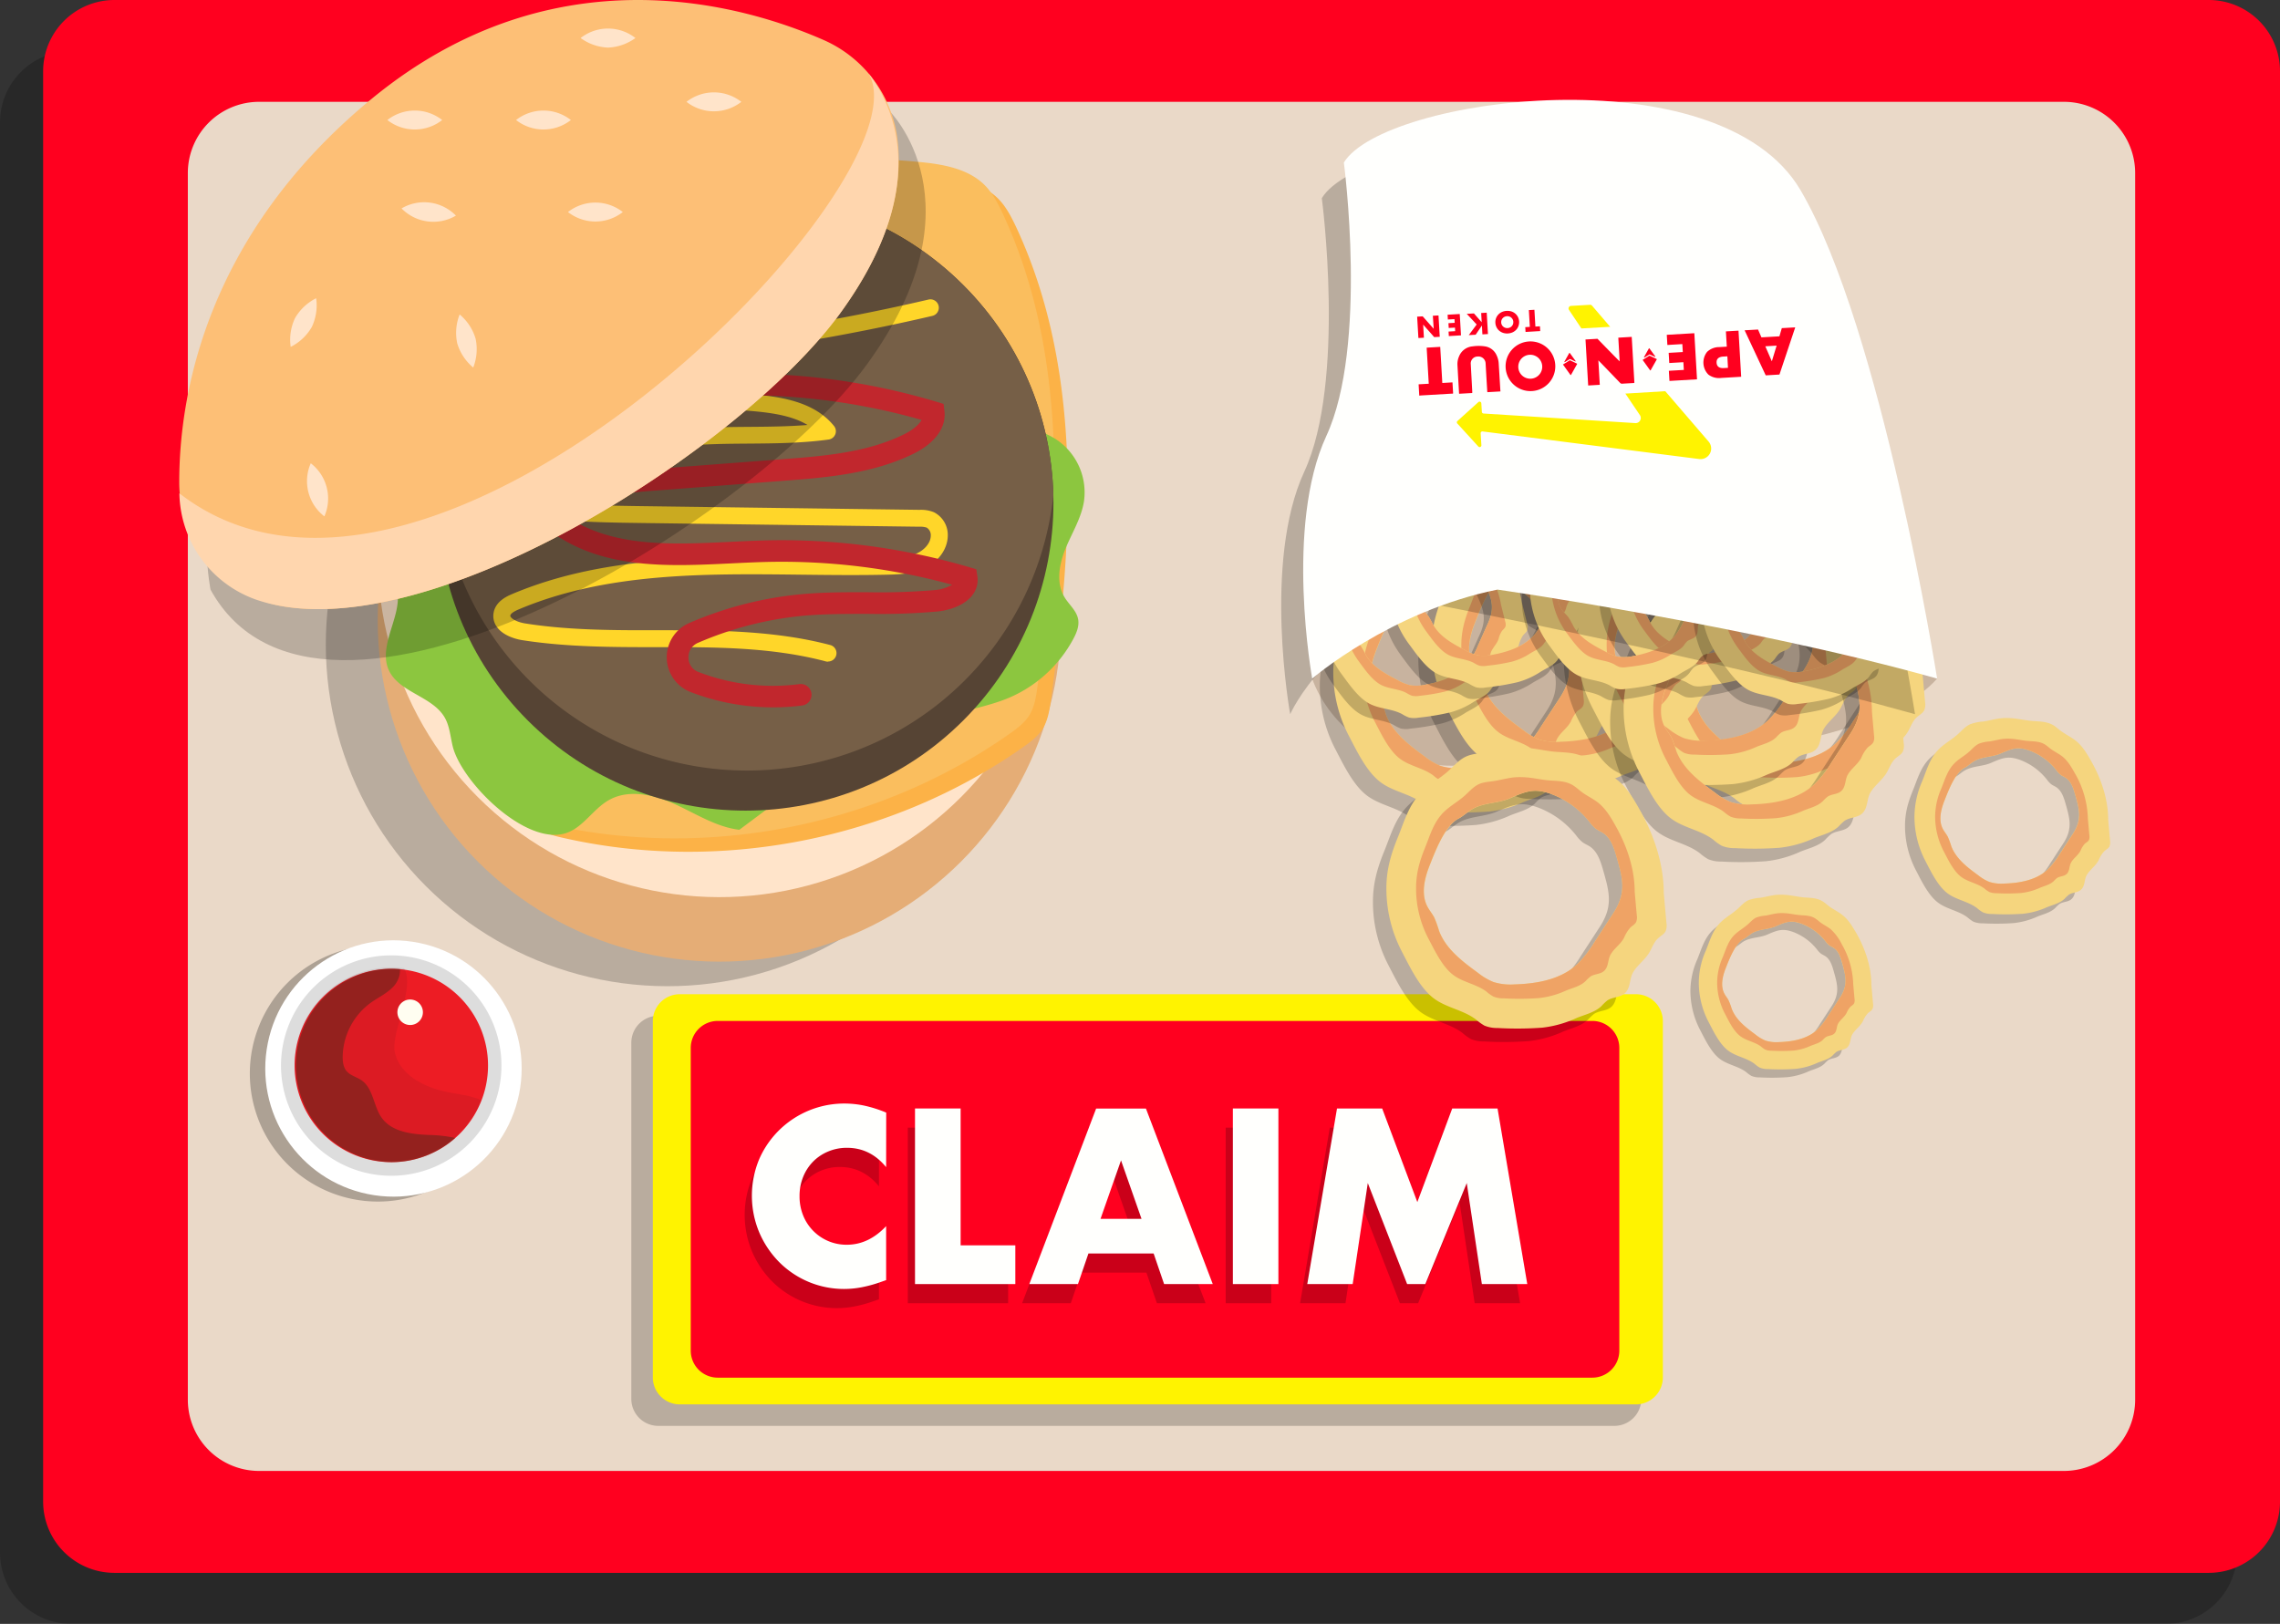 <svg xmlns="http://www.w3.org/2000/svg" viewBox="0 0 951.56 677.85"><rect x="0" y="0" width="951.56" height="677.85" fill="#333333" stroke="none"/><defs><style>.cls-1{opacity:0.21;}.cls-2{fill:#ff001f;}.cls-3{fill:#ead9c8;}.cls-4{fill:#c8b39f;}.cls-5{fill:#f5d57e;}.cls-6{fill:#efa365;}.cls-7{fill:#fffffd;}.cls-8{fill:#e5ad76;}.cls-9{fill:#ffe4ca;}.cls-10{fill:#fcb247;}.cls-11{fill:#fabe5e;}.cls-12{fill:#8cc63f;}.cls-13{fill:#564434;}.cls-14{fill:#765f47;}.cls-15{fill:#ffd629;}.cls-16{fill:#c1272d;}.cls-17{fill:#fdbf76;}.cls-18{fill:#ffd6ae;}.cls-19{fill:#fff300;}.cls-20{opacity:0.26;}.cls-21{fill:#fff;}.cls-22{fill:#ddd;}.cls-23{fill:#ed1c24;}.cls-24{opacity:0.49;}.cls-25{fill:#472b18;}.cls-26{opacity:0.11;}.cls-27{fill:#4f121e;}.cls-28{fill:#fffef1;}</style></defs><g id="Layer_2" data-name="Layer 2"><g id="Layer_2-2" data-name="Layer 2"><g class="cls-1"><path d="M903.86,677.85H29.75A29.75,29.75,0,0,1,0,648.1v-597A29.75,29.75,0,0,1,29.75,21.31H903.86a29.75,29.75,0,0,1,29.75,29.75v597A29.75,29.75,0,0,1,903.86,677.85Z"/></g><path class="cls-2" d="M921.81,656.54H47.7A29.75,29.75,0,0,1,18,626.79v-597A29.75,29.75,0,0,1,47.7,0H921.8a29.75,29.75,0,0,1,29.76,29.75v597A29.75,29.75,0,0,1,921.81,656.54Z"/><path class="cls-3" d="M861.36,614H108.14a29.75,29.75,0,0,1-29.75-29.75v-512a29.75,29.75,0,0,1,29.75-29.75H861.36a29.75,29.75,0,0,1,29.75,29.75v512A29.75,29.75,0,0,1,861.36,614Z"/><path class="cls-4" d="M547.65,283.27s10.73,35.49,56.12,36.32,172.5,0,204.69-36.32c0,0-149.39-75.93-187.35-69.33S547.65,283.27,547.65,283.27Z"/><g class="cls-1"><path d="M608.84,227.54a36.55,36.55,0,0,0-5.84,0c-3.71.34-7.31,1.42-11,2-2.67.39-5.43.53-7.88,1.64-3,1.36-5.13,4-7.58,6.18-3.38,3-7.43,5.19-10.69,8.32-5.65,5.43-7.45,12.41-10.3,19.39s-4.72,13.34-4.72,21.14a57.1,57.1,0,0,0,6.36,26.28c3.36,6.38,7.46,15.18,13.33,19.6,5.28,4,12.4,4.87,17.66,8.87a21.89,21.89,0,0,0,3.54,2.55,13.43,13.43,0,0,0,5.49,1,144.75,144.75,0,0,0,18.63-.14,46.25,46.25,0,0,0,14.24-3.92c3.52-1.48,7.59-2.29,10.47-5a20.28,20.28,0,0,1,2.52-2.39c2.09-1.41,5-1.2,7-2.76,2.83-2.26,2.07-6.18,3.74-9,1.9-3.24,5.24-5.31,7.08-8.81,1-1.88,1.78-3.94,3.34-5.38,1.06-1,2.47-1.65,3.12-2.93a6.5,6.5,0,0,0,.35-3.51q-.57-6.27-1.12-12.55c0-11.92-4.07-24.08-9.83-34.31-2.59-4.6-5.27-9.32-9.38-12.64-2.85-2.32-6.27-3.84-9.2-6.06-1.35-1-2.59-2.2-4-3.11-4-2.5-8.34-2.38-12.82-2.73C617.14,228.84,613.05,227.81,608.84,227.54Zm-.16,98.56c-1.41.12-2.82.19-4.22.23a24,24,0,0,1-8.93-1,26.68,26.68,0,0,1-6.46-3.85c-6.52-4.75-13.37-9.94-16.21-17.49a48.56,48.56,0,0,0-2-5.56c-.82-1.57-2-2.93-2.83-4.48-2.79-5.22-1.33-11.66.85-17.16,2.33-5.91,6.42-16.76,12-19.63,2.1-1.07,3.8-2.8,5.84-4,4.75-2.77,10.75-2.34,15.78-4.55,7.08-3.11,10.53-4.36,18-1.43a37,37,0,0,1,15.18,11.37,15.16,15.16,0,0,0,2.65,2.83c.93.68,2,1.11,3,1.75,3.18,2.09,4.47,6.05,5.52,9.71,2.69,9.4,4.32,15.21-1.36,23.9l-7.86,12a47.89,47.89,0,0,1-7,9C624.84,323.28,616.75,325.42,608.68,326.1Z"/></g><path class="cls-5" d="M614.45,221.93a37.76,37.76,0,0,0-5.84,0c-3.71.34-7.31,1.43-11,2-2.66.4-5.42.53-7.87,1.65-3,1.35-5.13,4-7.58,6.17-3.38,3-7.43,5.19-10.69,8.32-5.65,5.43-7.45,12.41-10.3,19.4s-4.72,13.34-4.72,21.13a57.07,57.07,0,0,0,6.36,26.28c3.35,6.38,7.46,15.18,13.33,19.6,5.28,4,12.4,4.87,17.66,8.87a21.46,21.46,0,0,0,3.54,2.55,13.4,13.4,0,0,0,5.49,1,144.75,144.75,0,0,0,18.63-.14,46.46,46.46,0,0,0,14.23-3.91c3.52-1.49,7.59-2.3,10.48-5a21,21,0,0,1,2.52-2.39c2.09-1.41,5-1.19,7-2.76,2.83-2.25,2.06-6.17,3.74-9,1.9-3.23,5.24-5.31,7.08-8.81,1-1.88,1.78-3.94,3.34-5.38,1.06-1,2.46-1.64,3.12-2.92a6.45,6.45,0,0,0,.34-3.52l-1.11-12.55c0-11.92-4.08-24.08-9.83-34.3-2.59-4.61-5.28-9.33-9.38-12.65-2.85-2.31-6.27-3.84-9.2-6.06-1.35-1-2.6-2.2-4-3.11-4-2.5-8.34-2.38-12.82-2.73C622.75,223.23,618.66,222.2,614.45,221.93Zm-.16,98.56c-1.41.12-2.82.19-4.22.23a24.18,24.18,0,0,1-8.93-1,27.14,27.14,0,0,1-6.46-3.85c-6.52-4.76-13.37-9.94-16.21-17.5a49.27,49.27,0,0,0-2-5.56c-.82-1.57-2-2.92-2.83-4.48-2.79-5.22-1.33-11.66.85-17.16,2.33-5.9,6.42-16.76,12-19.63,2.1-1.07,3.8-2.8,5.84-4,4.75-2.76,10.75-2.33,15.78-4.55,7.08-3.11,10.53-4.36,18-1.43a37,37,0,0,1,15.18,11.37,14.85,14.85,0,0,0,2.65,2.83c.93.68,2,1.11,3,1.75,3.18,2.09,4.47,6.05,5.52,9.71,2.69,9.4,4.31,15.21-1.36,23.91l-7.86,12a47.59,47.59,0,0,1-7,9C630.44,317.67,622.36,319.81,614.29,320.49Z"/><path class="cls-6" d="M660.69,294.67a5,5,0,0,0,.27-2.77q-.44-4.95-.88-9.9c0-9.4-3.21-19-7.75-27.06-2-3.63-4.16-7.35-7.4-10-2.25-1.83-4.94-3-7.25-4.78-1.07-.81-2-1.74-3.19-2.45-3.12-2-6.58-1.88-10.1-2.16-3.3-.26-6.52-1.07-9.84-1.28a29.43,29.43,0,0,0-4.61,0c-2.93.27-5.77,1.12-8.67,1.56a22.75,22.75,0,0,0-6.21,1.3c-2.35,1.07-4,3.15-6,4.87-2.67,2.37-5.86,4.09-8.43,6.56-4.46,4.29-5.88,9.79-8.13,15.3s-3.72,10.52-3.72,16.67a44.89,44.89,0,0,0,5,20.73c2.64,5,5.88,12,10.51,15.46,4.16,3.14,9.78,3.84,13.93,7a17.17,17.17,0,0,0,2.79,2,10.93,10.93,0,0,0,4.33.76,116.28,116.28,0,0,0,14.7-.11,36.92,36.92,0,0,0,11.22-3.09c2.78-1.17,6-1.82,8.27-4a16.14,16.14,0,0,1,2-1.89c1.64-1.11,3.94-.94,5.5-2.18,2.23-1.78,1.63-4.87,3-7.13,1.5-2.55,4.13-4.19,5.58-6.94a14.69,14.69,0,0,1,2.64-4.25C659.07,296.22,660.17,295.68,660.69,294.67Zm-9.59-3.54-7.86,12a47.59,47.59,0,0,1-7,9c-5.82,5.47-13.91,7.61-22,8.29-1.41.12-2.82.19-4.22.23a24.18,24.18,0,0,1-8.93-1,27.14,27.14,0,0,1-6.46-3.85c-6.52-4.76-13.37-9.94-16.21-17.5a49.27,49.27,0,0,0-2-5.56c-.82-1.57-2-2.92-2.83-4.48-2.79-5.22-1.33-11.66.85-17.16,2.33-5.9,6.42-16.76,12-19.63,2.1-1.07,3.8-2.8,5.84-4,4.75-2.76,10.75-2.33,15.78-4.55,7.08-3.11,10.53-4.36,18-1.43a37,37,0,0,1,15.18,11.37,14.85,14.85,0,0,0,2.65,2.83c.93.68,2,1.11,3,1.75,3.18,2.09,4.47,6.05,5.52,9.71C655.15,276.62,656.77,282.43,651.1,291.13Z"/><g class="cls-1"><path d="M739,225.48a37.89,37.89,0,0,0-5.85,0c-3.71.34-7.31,1.43-11,2-2.66.4-5.43.53-7.88,1.65-3,1.36-5.13,4-7.58,6.17-3.38,3-7.43,5.19-10.68,8.33-5.66,5.43-7.46,12.4-10.3,19.39S681,276.37,681,284.16a57.06,57.06,0,0,0,6.35,26.28c3.36,6.39,7.47,15.18,13.34,19.61,5.27,4,12.4,4.86,17.65,8.86a21.3,21.3,0,0,0,3.54,2.55,13.6,13.6,0,0,0,5.49,1,144.72,144.72,0,0,0,18.63-.15,46.44,46.44,0,0,0,14.24-3.91c3.52-1.49,7.59-2.3,10.48-5a21.78,21.78,0,0,1,2.51-2.39c2.09-1.41,5-1.19,7-2.76,2.83-2.25,2.07-6.17,3.75-9,1.89-3.23,5.23-5.31,7.07-8.8,1-1.88,1.78-3.95,3.35-5.39,1-1,2.46-1.64,3.11-2.92a6.45,6.45,0,0,0,.35-3.52q-.56-6.27-1.12-12.54c0-11.93-4.07-24.09-9.82-34.31-2.6-4.61-5.28-9.33-9.39-12.65-2.85-2.31-6.26-3.84-9.19-6.06-1.36-1-2.6-2.2-4-3.11-4-2.5-8.34-2.38-12.81-2.73C747.25,226.78,743.16,225.76,739,225.48ZM738.8,324c-1.41.12-2.83.19-4.22.23a24,24,0,0,1-8.94-1,27.33,27.33,0,0,1-6.46-3.85c-6.52-4.76-13.37-9.94-16.2-17.5a48.46,48.46,0,0,0-2.05-5.55c-.81-1.57-2-2.93-2.82-4.49-2.8-5.22-1.33-11.66.84-17.16,2.33-5.9,6.42-16.76,12-19.62,2.1-1.08,3.8-2.81,5.83-4,4.75-2.77,10.75-2.34,15.79-4.55,7.08-3.12,10.52-4.37,18-1.43a36.78,36.78,0,0,1,15.18,11.37,14.85,14.85,0,0,0,2.66,2.82c.93.69,2,1.11,3,1.75,3.18,2.1,4.48,6.05,5.52,9.71,2.69,9.4,4.32,15.21-1.36,23.91q-3.93,6-7.85,12.05a48.26,48.26,0,0,1-7,9C755,321.22,746.87,323.36,738.8,324Z"/></g><path class="cls-5" d="M744.57,219.87a39.18,39.18,0,0,0-5.85,0c-3.71.34-7.31,1.43-11,2-2.67.4-5.43.53-7.88,1.65-3,1.36-5.13,4-7.58,6.17-3.38,3-7.43,5.2-10.69,8.33-5.65,5.43-7.45,12.4-10.3,19.39s-4.71,13.34-4.71,21.13a57,57,0,0,0,6.35,26.28c3.36,6.39,7.46,15.18,13.34,19.61,5.27,4,12.39,4.86,17.65,8.86a21.3,21.3,0,0,0,3.54,2.55,13.6,13.6,0,0,0,5.49,1,144.75,144.75,0,0,0,18.63-.14,46.82,46.82,0,0,0,14.24-3.92c3.52-1.48,7.59-2.3,10.47-5a21.92,21.92,0,0,1,2.52-2.4c2.09-1.41,5-1.19,7-2.76,2.83-2.25,2.07-6.17,3.75-9,1.89-3.24,5.23-5.31,7.07-8.81,1-1.88,1.78-4,3.34-5.38,1.06-1,2.47-1.65,3.12-2.93a6.45,6.45,0,0,0,.35-3.52q-.55-6.27-1.12-12.54c0-11.93-4.07-24.08-9.83-34.31-2.59-4.61-5.27-9.32-9.38-12.65-2.85-2.31-6.27-3.84-9.19-6.06-1.36-1-2.6-2.2-4-3.1-4-2.5-8.34-2.38-12.81-2.74C752.86,221.17,748.77,220.15,744.57,219.87Zm-.16,98.56c-1.42.12-2.83.19-4.23.23a23.77,23.77,0,0,1-8.93-1,27.33,27.33,0,0,1-6.46-3.85c-6.52-4.76-13.37-9.94-16.21-17.49a48.56,48.56,0,0,0-2-5.56c-.81-1.57-2-2.93-2.83-4.49-2.79-5.22-1.32-11.66.85-17.16,2.33-5.9,6.42-16.76,12-19.62,2.1-1.08,3.8-2.8,5.84-4,4.75-2.77,10.75-2.34,15.78-4.55,7.08-3.11,10.53-4.37,18.05-1.43a36.78,36.78,0,0,1,15.18,11.37,15.16,15.16,0,0,0,2.65,2.83c.93.68,2,1.11,3,1.74,3.18,2.1,4.48,6.05,5.52,9.71,2.69,9.4,4.32,15.21-1.36,23.91l-7.86,12.05a48.21,48.21,0,0,1-7,9C760.56,315.61,752.47,317.76,744.41,318.43Z"/><path class="cls-6" d="M790.8,292.62a5,5,0,0,0,.27-2.78L790.2,280c0-9.41-3.22-19-7.76-27.07-2-3.63-4.16-7.35-7.4-10-2.25-1.82-4.94-3-7.25-4.78-1.07-.81-2-1.74-3.18-2.45-3.13-2-6.58-1.88-10.11-2.16-3.29-.26-6.52-1.07-9.84-1.28a29.43,29.43,0,0,0-4.61,0c-2.92.27-5.76,1.13-8.67,1.56-2.1.32-4.28.42-6.21,1.3-2.35,1.07-4,3.16-6,4.87-2.66,2.37-5.86,4.1-8.43,6.57-4.46,4.28-5.88,9.78-8.12,15.29s-3.73,10.53-3.73,16.67a45,45,0,0,0,5,20.73c2.65,5,5.88,12,10.51,15.46,4.17,3.14,9.78,3.84,13.93,7a17.44,17.44,0,0,0,2.79,2,10.77,10.77,0,0,0,4.34.76,114.29,114.29,0,0,0,14.69-.11,36.77,36.77,0,0,0,11.23-3.09c2.77-1.17,6-1.81,8.26-4a16.88,16.88,0,0,1,2-1.89c1.65-1.11,4-.94,5.5-2.18,2.24-1.77,1.63-4.87,3-7.12,1.49-2.56,4.13-4.19,5.58-6.95a14.93,14.93,0,0,1,2.63-4.25C789.18,294.16,790.29,293.62,790.8,292.62Zm-9.59-3.55-7.86,12.05a48.21,48.21,0,0,1-7,9c-5.83,5.47-13.92,7.62-22,8.29-1.42.12-2.83.19-4.23.23a23.77,23.77,0,0,1-8.93-1,27.33,27.33,0,0,1-6.46-3.85c-6.52-4.76-13.37-9.94-16.21-17.49a48.56,48.56,0,0,0-2-5.56c-.81-1.57-2-2.93-2.83-4.49-2.79-5.22-1.32-11.66.85-17.16,2.33-5.9,6.42-16.76,12-19.62,2.1-1.08,3.8-2.8,5.84-4,4.75-2.77,10.75-2.34,15.78-4.55,7.08-3.11,10.53-4.37,18.05-1.43a36.78,36.78,0,0,1,15.18,11.37,15.16,15.16,0,0,0,2.65,2.83c.93.68,2,1.11,3,1.74,3.18,2.1,4.48,6.05,5.52,9.71C785.26,274.56,786.89,280.37,781.21,289.07Z"/><g class="cls-1"><path d="M649.94,216.47a36.55,36.55,0,0,0-5.84,0c-3.71.34-7.31,1.42-11,2-2.66.39-5.43.53-7.87,1.64-3,1.36-5.14,4-7.59,6.18-3.37,3-7.42,5.19-10.68,8.32-5.65,5.43-7.45,12.41-10.3,19.39s-4.72,13.34-4.72,21.14a57,57,0,0,0,6.36,26.27c3.35,6.39,7.46,15.19,13.33,19.61,5.28,4,12.4,4.86,17.65,8.87a21.89,21.89,0,0,0,3.54,2.55,13.81,13.81,0,0,0,5.5,1,144.75,144.75,0,0,0,18.63-.14,46.19,46.19,0,0,0,14.23-3.92c3.52-1.48,7.59-2.29,10.48-5a20.4,20.4,0,0,1,2.52-2.4c2.08-1.4,5-1.19,7-2.75,2.84-2.26,2.07-6.18,3.75-9,1.9-3.24,5.23-5.31,7.08-8.81,1-1.88,1.77-3.94,3.34-5.38,1.06-1,2.46-1.65,3.11-2.93a6.32,6.32,0,0,0,.35-3.51L707.67,277c0-11.92-4.08-24.08-9.83-34.31-2.59-4.6-5.28-9.32-9.38-12.64-2.86-2.32-6.27-3.84-9.2-6.06-1.35-1-2.6-2.2-4-3.11-4-2.5-8.35-2.38-12.82-2.73C658.24,217.77,654.15,216.74,649.94,216.47ZM649.78,315c-1.41.12-2.82.19-4.22.23a24,24,0,0,1-8.94-1,26.87,26.87,0,0,1-6.46-3.85c-6.51-4.75-13.36-9.94-16.2-17.49a50.53,50.53,0,0,0-2-5.56c-.82-1.57-2-2.93-2.83-4.49-2.79-5.21-1.33-11.65.84-17.15,2.34-5.91,6.42-16.76,12-19.63,2.1-1.08,3.8-2.8,5.84-4,4.75-2.77,10.75-2.34,15.78-4.55,7.08-3.11,10.52-4.36,18.05-1.43a37,37,0,0,1,15.18,11.37,14.83,14.83,0,0,0,2.65,2.83c.93.68,2,1.11,3,1.74,3.18,2.1,4.48,6,5.53,9.72,2.69,9.4,4.31,15.21-1.36,23.9l-7.86,12a47.53,47.53,0,0,1-7,9C665.93,312.21,657.85,314.35,649.78,315Z"/></g><path class="cls-5" d="M655.55,210.86a37.89,37.89,0,0,0-5.85,0c-3.71.34-7.31,1.43-11,2-2.66.39-5.43.53-7.88,1.65-3,1.35-5.13,4-7.58,6.17-3.37,3-7.43,5.19-10.68,8.32-5.66,5.43-7.46,12.41-10.3,19.39s-4.72,13.35-4.72,21.14a57.06,57.06,0,0,0,6.35,26.28c3.36,6.38,7.47,15.18,13.34,19.6,5.27,4,12.4,4.87,17.65,8.87a21.89,21.89,0,0,0,3.54,2.55,13.44,13.44,0,0,0,5.5,1,144.58,144.58,0,0,0,18.62-.14,46.44,46.44,0,0,0,14.24-3.91c3.52-1.49,7.59-2.3,10.48-5a21,21,0,0,1,2.51-2.39c2.09-1.41,5-1.2,7-2.76,2.83-2.26,2.07-6.17,3.75-9,1.89-3.23,5.23-5.31,7.07-8.81,1-1.88,1.78-3.94,3.35-5.38,1.06-1,2.46-1.65,3.11-2.92a6.45,6.45,0,0,0,.35-3.52l-1.11-12.55c0-11.92-4.08-24.08-9.83-34.31-2.59-4.6-5.28-9.32-9.38-12.64-2.86-2.31-6.27-3.84-9.2-6.06-1.35-1-2.6-2.2-4-3.11-4-2.5-8.34-2.38-12.81-2.73C663.84,212.16,659.75,211.13,655.55,210.86Zm-.16,98.56c-1.41.12-2.83.19-4.22.23a24,24,0,0,1-8.94-1,26.68,26.68,0,0,1-6.46-3.85c-6.52-4.75-13.36-9.94-16.2-17.49a48.61,48.61,0,0,0-2.05-5.56c-.81-1.57-2-2.92-2.82-4.48-2.8-5.22-1.33-11.66.84-17.16,2.33-5.9,6.42-16.76,12-19.63,2.1-1.07,3.8-2.8,5.83-4,4.75-2.77,10.75-2.34,15.79-4.55,7.08-3.11,10.52-4.36,18-1.43a37,37,0,0,1,15.18,11.37,15.21,15.21,0,0,0,2.66,2.83c.93.68,2,1.11,3,1.75,3.18,2.09,4.48,6.05,5.53,9.71,2.68,9.4,4.31,15.21-1.37,23.9l-7.85,12.05a47.53,47.53,0,0,1-7,9C671.54,306.6,663.46,308.74,655.39,309.42Z"/><path class="cls-6" d="M701.78,283.6a5.09,5.09,0,0,0,.28-2.77q-.45-4.95-.88-9.9c0-9.4-3.22-19-7.76-27.06-2-3.63-4.16-7.35-7.39-10-2.26-1.82-4.95-3-7.26-4.77-1.06-.81-2-1.74-3.18-2.45-3.12-2-6.58-1.88-10.11-2.16-3.29-.26-6.52-1.07-9.83-1.29a30.63,30.63,0,0,0-4.61,0c-2.93.27-5.77,1.12-8.68,1.56a22.75,22.75,0,0,0-6.21,1.3c-2.35,1.07-4,3.15-6,4.87-2.66,2.36-5.86,4.09-8.43,6.56-4.46,4.29-5.88,9.79-8.12,15.3s-3.72,10.52-3.72,16.67a45,45,0,0,0,5,20.73c2.65,5,5.89,12,10.52,15.46,4.16,3.14,9.78,3.84,13.92,7a17.5,17.5,0,0,0,2.79,2,11,11,0,0,0,4.34.76,114.28,114.28,0,0,0,14.69-.12,36.41,36.41,0,0,0,11.23-3.09c2.78-1.17,6-1.81,8.26-4a16.79,16.79,0,0,1,2-1.88c1.65-1.12,4-.94,5.5-2.18,2.24-1.78,1.63-4.87,3-7.13,1.49-2.55,4.13-4.19,5.58-7a14.56,14.56,0,0,1,2.64-4.24C700.16,285.14,701.27,284.61,701.78,283.6Zm-9.59-3.55-7.85,12.05a47.53,47.53,0,0,1-7,9c-5.83,5.48-13.91,7.62-22,8.3-1.41.12-2.83.19-4.22.23a24,24,0,0,1-8.94-1,26.68,26.68,0,0,1-6.46-3.85c-6.52-4.75-13.36-9.94-16.2-17.49a48.61,48.61,0,0,0-2.05-5.56c-.81-1.57-2-2.92-2.82-4.48-2.8-5.22-1.33-11.66.84-17.16,2.33-5.9,6.42-16.76,12-19.63,2.1-1.07,3.8-2.8,5.83-4,4.75-2.77,10.75-2.34,15.79-4.55,7.08-3.11,10.52-4.36,18.05-1.43a37,37,0,0,1,15.17,11.37,15.21,15.21,0,0,0,2.66,2.83c.93.68,2,1.11,3,1.75,3.18,2.09,4.48,6.05,5.53,9.71C696.24,265.55,697.87,271.36,692.19,280.05Z"/><g class="cls-1"><path d="M710.61,216a39.18,39.18,0,0,0-5.85,0c-3.71.34-7.31,1.43-11,2-2.67.4-5.43.53-7.88,1.65-3,1.36-5.13,4-7.58,6.17-3.38,3-7.43,5.2-10.69,8.33-5.65,5.43-7.45,12.4-10.3,19.39s-4.71,13.34-4.72,21.13A57.16,57.16,0,0,0,659,301c3.36,6.39,7.46,15.18,13.33,19.61,5.28,4,12.4,4.86,17.66,8.86a22,22,0,0,0,3.54,2.56,13.77,13.77,0,0,0,5.49,1,144.75,144.75,0,0,0,18.63-.14,46.53,46.53,0,0,0,14.24-3.92c3.52-1.48,7.59-2.3,10.47-5a21.92,21.92,0,0,1,2.52-2.4c2.09-1.41,5-1.19,7-2.76,2.83-2.25,2.07-6.17,3.75-9,1.89-3.24,5.23-5.31,7.07-8.81,1-1.88,1.78-3.95,3.34-5.38,1.06-1,2.47-1.65,3.12-2.93a6.54,6.54,0,0,0,.35-3.52q-.57-6.27-1.12-12.54c0-11.92-4.07-24.08-9.83-34.31-2.59-4.6-5.27-9.32-9.38-12.65-2.85-2.31-6.27-3.84-9.19-6.06-1.36-1-2.6-2.2-4-3.1-4-2.5-8.34-2.38-12.82-2.74C718.9,217.32,714.81,216.29,710.61,216Zm-.17,98.56c-1.41.12-2.82.2-4.22.23a23.77,23.77,0,0,1-8.93-1,27.33,27.33,0,0,1-6.46-3.85c-6.52-4.76-13.37-9.94-16.21-17.49a48.56,48.56,0,0,0-2-5.56c-.82-1.57-2-2.93-2.83-4.49-2.79-5.22-1.33-11.66.85-17.16,2.33-5.9,6.42-16.76,12-19.62,2.1-1.08,3.8-2.8,5.84-4,4.75-2.77,10.75-2.34,15.78-4.55,7.08-3.11,10.53-4.37,18-1.43A36.84,36.84,0,0,1,737.45,247a15.16,15.16,0,0,0,2.65,2.83c.93.68,2,1.11,3,1.74,3.18,2.1,4.48,6,5.52,9.71,2.69,9.4,4.32,15.21-1.36,23.91l-7.86,12.05a48.21,48.21,0,0,1-7,9C726.6,311.75,718.51,313.9,710.44,314.57Z"/></g><path class="cls-5" d="M716.21,210.41a37.81,37.81,0,0,0-5.84,0c-3.71.35-7.31,1.43-11,2-2.66.4-5.42.53-7.87,1.65-3,1.36-5.13,4-7.58,6.17-3.38,3-7.43,5.2-10.69,8.33C667.58,234,665.78,241,662.93,248s-4.72,13.34-4.72,21.14a57,57,0,0,0,6.36,26.27c3.36,6.39,7.46,15.18,13.33,19.61,5.28,4,12.4,4.86,17.66,8.87a22.52,22.52,0,0,0,3.54,2.55,13.74,13.74,0,0,0,5.49,1,144.75,144.75,0,0,0,18.63-.14,46.47,46.47,0,0,0,14.23-3.92c3.52-1.48,7.59-2.3,10.48-5a21.13,21.13,0,0,1,2.52-2.4c2.09-1.41,5-1.19,7-2.76,2.83-2.25,2.07-6.17,3.74-9,1.9-3.24,5.24-5.31,7.08-8.81,1-1.88,1.78-3.94,3.34-5.38,1.06-1,2.46-1.65,3.12-2.93a6.41,6.41,0,0,0,.34-3.51l-1.11-12.55c0-11.92-4.08-24.08-9.83-34.31-2.59-4.6-5.27-9.32-9.38-12.65-2.85-2.31-6.27-3.84-9.2-6.06-1.35-1-2.6-2.19-4-3.1-4-2.5-8.34-2.38-12.82-2.73C724.51,211.71,720.42,210.68,716.21,210.41ZM716.05,309c-1.41.12-2.82.2-4.22.24a24,24,0,0,1-8.93-1,26.81,26.81,0,0,1-6.46-3.85c-6.52-4.76-13.37-9.94-16.21-17.49a48.56,48.56,0,0,0-2-5.56c-.82-1.57-2-2.93-2.83-4.49-2.79-5.21-1.33-11.65.85-17.16,2.33-5.9,6.42-16.75,12-19.62,2.1-1.08,3.8-2.8,5.84-4,4.75-2.77,10.75-2.34,15.78-4.55,7.08-3.11,10.53-4.37,18-1.43a36.84,36.84,0,0,1,15.18,11.37,15.16,15.16,0,0,0,2.65,2.83c.93.68,2,1.11,3,1.74,3.18,2.1,4.47,6.05,5.52,9.71,2.69,9.4,4.31,15.21-1.36,23.91l-7.86,12a48.21,48.21,0,0,1-7,9C732.21,306.14,724.12,308.29,716.05,309Z"/><path class="cls-6" d="M762.45,283.15a5,5,0,0,0,.27-2.78q-.44-4.94-.88-9.89c0-9.41-3.21-19-7.75-27.06-2-3.63-4.16-7.36-7.4-10-2.25-1.82-4.94-3-7.25-4.78-1.07-.81-2.05-1.73-3.18-2.45-3.13-2-6.58-1.88-10.11-2.15-3.3-.26-6.52-1.07-9.84-1.29a29.43,29.43,0,0,0-4.61,0c-2.92.27-5.76,1.13-8.67,1.56-2.1.32-4.28.42-6.21,1.3-2.35,1.08-4.05,3.16-6,4.87-2.67,2.37-5.86,4.1-8.43,6.57-4.46,4.28-5.88,9.78-8.13,15.3s-3.72,10.52-3.72,16.67a45,45,0,0,0,5,20.72c2.64,5,5.88,12,10.51,15.47,4.16,3.13,9.78,3.83,13.93,7a17,17,0,0,0,2.79,2,10.59,10.59,0,0,0,4.33.76,112.65,112.65,0,0,0,14.7-.11,36.35,36.35,0,0,0,11.22-3.09c2.78-1.17,6-1.81,8.27-4a16.8,16.8,0,0,1,2-1.89c1.65-1.11,4-.94,5.51-2.17,2.23-1.78,1.63-4.87,2.95-7.13,1.5-2.55,4.13-4.19,5.58-6.95a14.77,14.77,0,0,1,2.64-4.24C760.83,284.69,761.93,284.16,762.45,283.15Zm-9.59-3.55-7.86,12a48.21,48.21,0,0,1-7,9c-5.83,5.47-13.92,7.62-22,8.29-1.41.12-2.82.2-4.22.24a24,24,0,0,1-8.93-1,26.81,26.81,0,0,1-6.46-3.85c-6.52-4.76-13.37-9.94-16.21-17.49a48.56,48.56,0,0,0-2-5.56c-.82-1.57-2-2.93-2.83-4.49-2.79-5.21-1.33-11.65.85-17.16,2.33-5.9,6.42-16.75,12-19.62,2.1-1.08,3.8-2.8,5.84-4,4.75-2.77,10.75-2.34,15.78-4.55,7.08-3.11,10.53-4.37,18-1.43a36.84,36.84,0,0,1,15.18,11.37,15.16,15.16,0,0,0,2.65,2.83c.93.68,2,1.11,3,1.74,3.18,2.1,4.47,6.05,5.52,9.71C756.91,265.09,758.53,270.9,752.86,279.6Z"/><g class="cls-1"><path d="M730,242.65a36.68,36.68,0,0,0-5.85,0c-3.71.34-7.31,1.42-11,2-2.66.4-5.43.54-7.88,1.65-3,1.36-5.13,4-7.58,6.18-3.38,3-7.43,5.19-10.68,8.32-5.66,5.43-7.46,12.41-10.31,19.39S672,293.53,672,301.33a57.09,57.09,0,0,0,6.35,26.28c3.36,6.38,7.47,15.18,13.34,19.6,5.27,4,12.4,4.86,17.65,8.87a21.89,21.89,0,0,0,3.54,2.55,13.59,13.59,0,0,0,5.49,1,144.74,144.74,0,0,0,18.63-.14,46.18,46.18,0,0,0,14.24-3.92c3.52-1.48,7.59-2.29,10.48-5a21,21,0,0,1,2.51-2.4c2.09-1.4,5-1.19,7-2.75,2.83-2.26,2.07-6.18,3.75-9,1.89-3.24,5.23-5.31,7.07-8.81,1-1.88,1.78-3.94,3.35-5.38,1.05-1,2.46-1.65,3.11-2.93a6.41,6.41,0,0,0,.35-3.51q-.55-6.27-1.12-12.55c0-11.92-4.07-24.08-9.82-34.31-2.6-4.6-5.28-9.32-9.38-12.64-2.86-2.32-6.27-3.84-9.2-6.06-1.36-1-2.6-2.2-4-3.11-4-2.5-8.34-2.38-12.81-2.73C738.31,244,734.22,242.92,730,242.65Zm-.16,98.56c-1.41.12-2.83.19-4.22.23a24,24,0,0,1-8.94-1,26.68,26.68,0,0,1-6.46-3.85c-6.52-4.75-13.37-9.94-16.2-17.49a48.61,48.61,0,0,0-2-5.56c-.81-1.57-2-2.93-2.82-4.48-2.8-5.22-1.33-11.66.84-17.16,2.33-5.91,6.42-16.76,12-19.63,2.1-1.08,3.8-2.8,5.83-4,4.75-2.77,10.75-2.34,15.79-4.55,7.07-3.11,10.52-4.36,18-1.43a37,37,0,0,1,15.18,11.37,15.21,15.21,0,0,0,2.66,2.83c.93.68,2,1.11,3,1.74,3.18,2.1,4.48,6,5.52,9.72,2.69,9.4,4.32,15.21-1.36,23.9l-7.85,12.05a47.94,47.94,0,0,1-7,9C746,338.39,737.93,340.53,729.86,341.21Z"/></g><path class="cls-5" d="M735.63,237a36.67,36.67,0,0,0-5.85,0c-3.71.34-7.31,1.43-11,2-2.67.39-5.43.53-7.88,1.65-3,1.35-5.13,4-7.58,6.17-3.38,3-7.43,5.19-10.69,8.32-5.65,5.43-7.45,12.41-10.3,19.39s-4.71,13.35-4.71,21.14A57.06,57.06,0,0,0,684,322c3.36,6.38,7.46,15.18,13.33,19.6,5.28,4,12.4,4.87,17.66,8.87a21.89,21.89,0,0,0,3.54,2.55,13.43,13.43,0,0,0,5.49,1,144.75,144.75,0,0,0,18.63-.14,46.52,46.52,0,0,0,14.24-3.91c3.52-1.49,7.59-2.3,10.47-5a21,21,0,0,1,2.52-2.39c2.09-1.41,5-1.2,7-2.76,2.83-2.26,2.07-6.17,3.75-9,1.89-3.23,5.23-5.31,7.07-8.81,1-1.88,1.78-3.94,3.34-5.38,1.06-1,2.47-1.65,3.12-2.92a6.45,6.45,0,0,0,.35-3.52q-.56-6.27-1.12-12.55c0-11.92-4.07-24.08-9.83-34.31-2.59-4.6-5.27-9.32-9.38-12.64-2.85-2.32-6.27-3.84-9.19-6.06-1.36-1-2.6-2.2-4-3.11-4-2.5-8.34-2.38-12.81-2.73C743.92,238.34,739.83,237.31,735.63,237Zm-.16,98.56c-1.42.12-2.83.19-4.23.23a24,24,0,0,1-8.93-1,26.68,26.68,0,0,1-6.46-3.85c-6.52-4.75-13.37-9.94-16.21-17.49a49.27,49.27,0,0,0-2-5.56c-.82-1.57-2-2.92-2.83-4.48-2.79-5.22-1.32-11.66.85-17.16,2.33-5.9,6.42-16.76,12-19.63,2.1-1.07,3.8-2.8,5.84-4,4.75-2.77,10.75-2.34,15.78-4.55,7.08-3.11,10.53-4.36,18-1.43A37,37,0,0,1,762.47,268a14.85,14.85,0,0,0,2.65,2.83c.93.68,2,1.11,3,1.75,3.18,2.09,4.48,6.05,5.52,9.71,2.69,9.4,4.32,15.21-1.36,23.9l-7.86,12a48.28,48.28,0,0,1-7,9C751.62,332.78,743.53,334.92,735.47,335.6Z"/><path class="cls-6" d="M781.86,309.78a5,5,0,0,0,.27-2.77l-.87-9.9c0-9.4-3.22-19-7.76-27.06-2-3.63-4.16-7.35-7.4-10-2.25-1.82-4.94-3-7.25-4.77-1.07-.81-2.05-1.74-3.18-2.45-3.12-2-6.58-1.88-10.11-2.16-3.29-.26-6.52-1.07-9.84-1.29a30.65,30.65,0,0,0-4.61,0c-2.92.27-5.76,1.12-8.67,1.56a22.75,22.75,0,0,0-6.21,1.3c-2.35,1.07-4.05,3.15-6,4.87-2.66,2.36-5.86,4.09-8.43,6.56-4.46,4.29-5.88,9.79-8.12,15.3S690,289.54,690,295.69a45,45,0,0,0,5,20.73c2.65,5,5.88,12,10.51,15.46,4.17,3.14,9.78,3.84,13.93,7a17.5,17.5,0,0,0,2.79,2,11,11,0,0,0,4.34.76,114.29,114.29,0,0,0,14.69-.12,36.49,36.49,0,0,0,11.23-3.09c2.77-1.17,6-1.81,8.26-4a17.74,17.74,0,0,1,2-1.89c1.64-1.11,3.95-.93,5.5-2.17,2.24-1.78,1.63-4.87,3-7.13,1.49-2.55,4.12-4.19,5.58-6.95a14.74,14.74,0,0,1,2.63-4.24C780.24,311.32,781.35,310.79,781.86,309.78Zm-9.59-3.55-7.86,12a47.89,47.89,0,0,1-7,9c-5.83,5.48-13.92,7.62-22,8.3-1.42.12-2.83.19-4.23.23a24,24,0,0,1-8.93-1,26.68,26.68,0,0,1-6.46-3.85c-6.52-4.75-13.37-9.94-16.21-17.49a49.27,49.27,0,0,0-2-5.56c-.82-1.57-2-2.92-2.83-4.48-2.79-5.22-1.32-11.66.85-17.16,2.33-5.9,6.42-16.76,12-19.63,2.1-1.07,3.8-2.8,5.84-4,4.75-2.77,10.75-2.34,15.78-4.55,7.08-3.11,10.53-4.36,18-1.43A37,37,0,0,1,762.47,268a14.85,14.85,0,0,0,2.65,2.83c.93.68,2,1.11,3,1.75,3.18,2.09,4.48,6.05,5.52,9.71C776.32,291.73,778,297.54,772.27,306.23Z"/><g class="cls-1"><path d="M583.73,219.39a28.37,28.37,0,0,0-4.17.68c-2.61.67-5.06,1.85-7.62,2.66a20.86,20.86,0,0,0-5.44,2.06c-2,1.31-3.22,3.44-4.72,5.27-2.07,2.52-4.72,4.54-6.69,7.15-3.42,4.51-3.92,9.7-5.16,15s-1.87,10-1,15.62a41.21,41.21,0,0,0,7.51,18c3.11,4.18,7,10,11.73,12.5,4.22,2.24,9.4,2.07,13.61,4.34a15.76,15.76,0,0,0,2.81,1.42,9.76,9.76,0,0,0,4,.06,104.34,104.34,0,0,0,13.29-2.2,33.49,33.49,0,0,0,9.72-4.4c2.35-1.46,5.16-2.5,6.91-4.78a15.68,15.68,0,0,1,1.53-2c1.33-1.24,3.44-1.42,4.67-2.76,1.77-1.93.78-4.64,1.66-6.88,1-2.52,3.13-4.38,4.05-7.08a13.65,13.65,0,0,1,1.78-4.22c.65-.82,1.58-1.46,1.9-2.44a4.63,4.63,0,0,0-.15-2.55c-.74-2.95-1.48-5.89-2.21-8.84-1.35-8.51-5.63-16.73-10.89-23.38-2.37-3-4.82-6.06-8.13-8-2.3-1.33-4.91-2-7.25-3.29-1.08-.58-2.1-1.28-3.23-1.77-3.11-1.33-6.23-.75-9.46-.5C589.8,219.39,586.76,219.11,583.73,219.39Zm11,70.39c-1,.25-2,.46-3,.65a17.32,17.32,0,0,1-6.49.28,19.62,19.62,0,0,1-5-2C575,286,569.55,283.1,566.67,278a36.86,36.86,0,0,0-2.09-3.74c-.76-1-1.75-1.86-2.52-2.88-2.59-3.41-2.27-8.18-1.34-12.35,1-4.48,2.7-12.69,6.36-15.37,1.38-1,2.4-2.43,3.72-3.51,3.08-2.51,7.41-2.88,10.75-5,4.71-3,7-4.3,12.73-3.05a26.67,26.67,0,0,1,12.12,6.4,10.77,10.77,0,0,0,2.21,1.72c.74.38,1.57.56,2.33.91,2.51,1.14,3.88,3.81,5,6.31,3,6.41,4.8,10.37,1.73,17.22q-2.13,4.75-4.25,9.49a34.48,34.48,0,0,1-4,7.23C606,286,600.43,288.39,594.74,289.78Z"/></g><path class="cls-5" d="M587.1,214.76a25.94,25.94,0,0,0-4.17.68c-2.61.66-5,1.84-7.62,2.65a20.89,20.89,0,0,0-5.44,2.07c-2,1.3-3.21,3.43-4.72,5.26-2.07,2.52-4.71,4.55-6.69,7.15-3.42,4.52-3.92,9.7-5.16,15s-1.87,10.06-1,15.62a41.3,41.3,0,0,0,7.51,18.05c3.12,4.18,7,10,11.73,12.49,4.22,2.24,9.4,2.07,13.61,4.34A15.44,15.44,0,0,0,588,299.5a9.94,9.94,0,0,0,4,.07,104.37,104.37,0,0,0,13.29-2.21A33.49,33.49,0,0,0,615,293c2.35-1.46,5.16-2.5,6.91-4.78a16.67,16.67,0,0,1,1.53-2c1.33-1.24,3.44-1.42,4.67-2.76,1.77-1.93.78-4.64,1.66-6.87,1-2.53,3.14-4.39,4.05-7.09a13.76,13.76,0,0,1,1.78-4.22c.65-.81,1.58-1.45,1.9-2.44a4.64,4.64,0,0,0-.15-2.55c-.74-2.94-1.47-5.89-2.21-8.83-1.35-8.52-5.63-16.74-10.89-23.39-2.37-3-4.82-6.06-8.13-8-2.3-1.33-4.91-2-7.25-3.29-1.08-.58-2.1-1.28-3.23-1.76-3.11-1.34-6.23-.76-9.46-.51C593.17,214.75,590.14,214.48,587.1,214.76Zm11,70.39c-1,.24-2,.45-3,.64a17.32,17.32,0,0,1-6.49.28,19.41,19.41,0,0,1-5-2c-5.2-2.66-10.67-5.59-13.55-10.66a36.86,36.86,0,0,0-2.09-3.74c-.76-1-1.75-1.86-2.52-2.88-2.58-3.41-2.27-8.17-1.33-12.35,1-4.48,2.69-12.69,6.35-15.37,1.38-1,2.4-2.43,3.72-3.5,3.08-2.52,7.41-2.89,10.75-5,4.71-3,7-4.31,12.73-3.06a26.76,26.76,0,0,1,12.12,6.4,11,11,0,0,0,2.21,1.72c.75.39,1.57.57,2.33.91,2.51,1.14,3.88,3.82,5,6.31,3,6.41,4.8,10.38,1.73,17.23q-2.13,4.74-4.25,9.49a34.66,34.66,0,0,1-4,7.22C609.33,281.31,603.8,283.75,598.11,285.15Z"/><path class="cls-6" d="M628.33,261.48a3.73,3.73,0,0,0-.12-2q-.87-3.5-1.75-7c-1.06-6.72-4.44-13.2-8.59-18.45-1.86-2.36-3.8-4.78-6.4-6.29-1.82-1-3.88-1.6-5.72-2.59-.86-.46-1.66-1-2.55-1.39-2.46-1.06-4.91-.6-7.46-.4-2.38.19-4.78,0-7.17.19a22.59,22.59,0,0,0-3.29.54c-2.06.52-4,1.46-6,2.09a17.14,17.14,0,0,0-4.28,1.63c-1.56,1-2.54,2.71-3.72,4.15-1.64,2-3.73,3.59-5.28,5.65-2.7,3.56-3.09,7.65-4.08,11.83a30.44,30.44,0,0,0-.77,12.33A32.45,32.45,0,0,0,567.05,276c2.46,3.3,5.55,7.88,9.25,9.85,3.33,1.77,7.42,1.64,10.73,3.43a12.93,12.93,0,0,0,2.23,1.12,7.69,7.69,0,0,0,3.17.05,82.11,82.11,0,0,0,10.48-1.74,26.57,26.57,0,0,0,7.67-3.47c1.85-1.15,4.07-2,5.45-3.77a12.36,12.36,0,0,1,1.21-1.57c1-1,2.71-1.12,3.68-2.18,1.4-1.52.62-3.66,1.31-5.42.78-2,2.47-3.46,3.2-5.59a10.7,10.7,0,0,1,1.4-3.33C627.34,262.76,628.07,262.25,628.33,261.48ZM621.08,260q-2.13,4.74-4.25,9.49a34.66,34.66,0,0,1-4,7.22c-3.54,4.57-9.07,7-14.76,8.41-1,.24-2,.45-3,.64a17.38,17.38,0,0,1-6.5.28,19.41,19.41,0,0,1-5-2c-5.2-2.66-10.67-5.59-13.55-10.66a36.86,36.86,0,0,0-2.09-3.74c-.76-1-1.75-1.86-2.52-2.88-2.58-3.41-2.27-8.17-1.33-12.35,1-4.48,2.69-12.69,6.35-15.37,1.38-1,2.4-2.43,3.72-3.5,3.08-2.52,7.41-2.89,10.75-5,4.71-3,7-4.31,12.73-3.06a26.71,26.71,0,0,1,12.12,6.4,11,11,0,0,0,2.21,1.72c.75.39,1.57.57,2.33.91,2.51,1.14,3.88,3.82,5,6.31C622.33,249.21,624.15,253.18,621.08,260Z"/><g class="cls-1"><path d="M702.62,206.25a27.94,27.94,0,0,0-4.17.68c-2.61.66-5.06,1.85-7.63,2.65a21.39,21.39,0,0,0-5.44,2.07c-2,1.31-3.21,3.44-4.71,5.26-2.08,2.53-4.72,4.55-6.69,7.15-3.43,4.52-3.92,9.7-5.17,15s-1.86,10.06-1,15.63a41.25,41.25,0,0,0,7.5,18c3.12,4.18,7,10,11.73,12.49,4.22,2.25,9.41,2.08,13.61,4.34a16.24,16.24,0,0,0,2.82,1.43,9.76,9.76,0,0,0,4,.06,104.19,104.19,0,0,0,13.28-2.2,33.75,33.75,0,0,0,9.72-4.4c2.35-1.46,5.16-2.5,6.92-4.78a14.91,14.91,0,0,1,1.53-2c1.33-1.24,3.43-1.41,4.67-2.75,1.76-1.93.78-4.64,1.65-6.88,1-2.52,3.14-4.38,4.06-7.09a13.23,13.23,0,0,1,1.78-4.21c.64-.82,1.57-1.46,1.89-2.45a4.64,4.64,0,0,0-.15-2.55q-1.1-4.41-2.21-8.83c-1.34-8.51-5.63-16.73-10.89-23.39-2.37-3-4.82-6.06-8.12-8-2.3-1.33-4.91-2-7.26-3.29-1.08-.58-2.1-1.27-3.23-1.76-3.11-1.34-6.22-.76-9.46-.5C708.69,206.24,705.65,206,702.62,206.25Zm11,70.39c-1,.25-2,.46-3,.64a17.38,17.38,0,0,1-6.5.29,19.55,19.55,0,0,1-5-2c-5.19-2.66-10.67-5.59-13.55-10.66a34,34,0,0,0-2.08-3.74c-.76-1-1.76-1.87-2.53-2.89-2.58-3.41-2.26-8.17-1.33-12.34,1-4.48,2.69-12.69,6.36-15.37,1.37-1,2.39-2.43,3.71-3.51,3.08-2.51,7.41-2.88,10.76-5,4.7-3,7-4.3,12.72-3.06a26.58,26.58,0,0,1,12.12,6.41,10.83,10.83,0,0,0,2.22,1.72c.74.38,1.57.56,2.33.91,2.5,1.14,3.88,3.81,5,6.31,3,6.41,4.79,10.37,1.72,17.22q-2.12,4.74-4.25,9.49a34.49,34.49,0,0,1-4,7.23C724.84,272.8,719.31,275.25,713.63,276.64Z"/></g><path class="cls-5" d="M706,201.61a28.15,28.15,0,0,0-4.17.68c-2.61.67-5.06,1.85-7.63,2.66a21.14,21.14,0,0,0-5.44,2.06c-2,1.31-3.21,3.44-4.71,5.27-2.07,2.52-4.72,4.54-6.69,7.15-3.42,4.51-3.92,9.7-5.17,15s-1.86,10.05-1,15.62a41.2,41.2,0,0,0,7.5,18c3.12,4.18,7,10,11.74,12.5,4.21,2.24,9.4,2.07,13.6,4.34a16.93,16.93,0,0,0,2.82,1.42,9.76,9.76,0,0,0,4,.06,104.19,104.19,0,0,0,13.28-2.2,33.67,33.67,0,0,0,9.73-4.4c2.34-1.46,5.16-2.5,6.91-4.78a14.81,14.81,0,0,1,1.53-2c1.33-1.24,3.44-1.42,4.67-2.76,1.76-1.93.78-4.64,1.65-6.88,1-2.52,3.14-4.38,4.06-7.08a13.19,13.19,0,0,1,1.78-4.22c.65-.82,1.57-1.46,1.89-2.44a4.63,4.63,0,0,0-.15-2.55c-.73-3-1.47-5.89-2.21-8.84-1.34-8.51-5.63-16.73-10.89-23.38-2.37-3-4.82-6.06-8.12-8-2.3-1.33-4.91-2-7.25-3.29-1.09-.58-2.11-1.28-3.24-1.77-3.1-1.33-6.22-.75-9.45-.5C712.06,201.61,709,201.33,706,201.61ZM717,272c-1,.25-2,.46-3,.65a17.33,17.33,0,0,1-6.49.28,19.48,19.48,0,0,1-5-2c-5.19-2.66-10.67-5.59-13.55-10.66a35,35,0,0,0-2.08-3.74c-.76-1-1.76-1.87-2.53-2.88-2.58-3.41-2.26-8.18-1.33-12.35,1-4.48,2.69-12.69,6.36-15.37,1.37-1,2.39-2.43,3.71-3.51,3.08-2.51,7.42-2.88,10.76-5,4.7-3,7-4.3,12.72-3.05a26.65,26.65,0,0,1,12.13,6.4,10.77,10.77,0,0,0,2.21,1.72c.74.38,1.57.57,2.33.91,2.5,1.14,3.88,3.81,5,6.31,3,6.41,4.79,10.37,1.72,17.22q-2.12,4.76-4.25,9.49a34,34,0,0,1-4,7.23C728.21,268.17,722.68,270.61,717,272Z"/><path class="cls-6" d="M747.21,248.33a3.64,3.64,0,0,0-.12-2l-1.74-7c-1.06-6.72-4.44-13.2-8.59-18.45-1.87-2.36-3.8-4.78-6.41-6.29-1.81-1.05-3.87-1.6-5.72-2.59-.85-.46-1.66-1-2.55-1.39-2.45-1.06-4.91-.6-7.46-.4-2.38.19-4.77,0-7.17.19a21,21,0,0,0-3.28.54c-2.06.52-4,1.45-6,2.09a16.33,16.33,0,0,0-4.29,1.63c-1.56,1-2.53,2.71-3.72,4.15-1.63,2-3.72,3.59-5.28,5.64-2.7,3.56-3.09,7.65-4.07,11.84a30.4,30.4,0,0,0-.78,12.32,32.68,32.68,0,0,0,5.92,14.24c2.46,3.29,5.56,7.88,9.26,9.85,3.32,1.77,7.41,1.64,10.73,3.42a11.85,11.85,0,0,0,2.22,1.12,7.73,7.73,0,0,0,3.18.06,82.11,82.11,0,0,0,10.48-1.74,26.57,26.57,0,0,0,7.67-3.47c1.85-1.15,4.07-2,5.45-3.77a11.63,11.63,0,0,1,1.2-1.57c1-1,2.72-1.12,3.69-2.18,1.39-1.52.61-3.66,1.3-5.42.78-2,2.48-3.46,3.2-5.59a10.49,10.49,0,0,1,1.41-3.33C746.23,249.62,747,249.11,747.21,248.33ZM740,246.88q-2.12,4.76-4.25,9.49a34,34,0,0,1-4,7.23c-3.55,4.57-9.08,7-14.76,8.4-1,.25-2,.46-3,.65a17.33,17.33,0,0,1-6.49.28,19.48,19.48,0,0,1-5-2c-5.19-2.66-10.67-5.59-13.55-10.66a35,35,0,0,0-2.08-3.74c-.76-1-1.76-1.87-2.53-2.88-2.58-3.41-2.26-8.18-1.33-12.35,1-4.48,2.69-12.69,6.36-15.37,1.37-1,2.39-2.43,3.71-3.51,3.08-2.51,7.42-2.88,10.76-5,4.7-3,7-4.3,12.72-3.05a26.65,26.65,0,0,1,12.13,6.4,10.77,10.77,0,0,0,2.21,1.72c.74.38,1.57.57,2.33.91,2.5,1.14,3.88,3.81,5,6.31C741.22,236.07,743,240,740,246.88Z"/><g class="cls-1"><path d="M611.82,206.85a28,28,0,0,0-4.16.68c-2.61.66-5.06,1.85-7.63,2.65a21.25,21.25,0,0,0-5.44,2.07c-2,1.31-3.21,3.43-4.71,5.26-2.08,2.53-4.72,4.55-6.7,7.15-3.42,4.52-3.92,9.7-5.16,15s-1.86,10.06-1,15.63a41.25,41.25,0,0,0,7.5,18c3.12,4.18,7,10,11.73,12.49,4.22,2.25,9.4,2.08,13.61,4.34a15.77,15.77,0,0,0,2.81,1.42,9.64,9.64,0,0,0,4,.07,104.48,104.48,0,0,0,13.28-2.2,33.51,33.51,0,0,0,9.72-4.41c2.35-1.45,5.16-2.49,6.91-4.77a16.78,16.78,0,0,1,1.53-2c1.33-1.24,3.44-1.41,4.67-2.75,1.77-1.93.78-4.64,1.66-6.88,1-2.52,3.14-4.38,4.06-7.09a13.38,13.38,0,0,1,1.78-4.22c.64-.81,1.57-1.45,1.89-2.44a4.64,4.64,0,0,0-.15-2.55c-.74-2.94-1.47-5.88-2.21-8.83-1.35-8.51-5.63-16.73-10.89-23.39-2.37-3-4.82-6.06-8.13-8-2.3-1.33-4.91-2-7.25-3.29-1.08-.58-2.1-1.27-3.23-1.76-3.11-1.34-6.22-.76-9.46-.5C617.89,206.84,614.86,206.57,611.82,206.85Zm11,70.39c-1,.25-2,.46-3,.64a17.39,17.39,0,0,1-6.5.29,19.77,19.77,0,0,1-5-2c-5.19-2.66-10.67-5.59-13.55-10.67a34.88,34.88,0,0,0-2.09-3.73c-.76-1-1.75-1.87-2.52-2.89-2.58-3.41-2.27-8.17-1.33-12.34,1-4.48,2.69-12.69,6.35-15.37,1.38-1,2.4-2.43,3.72-3.51,3.08-2.51,7.41-2.88,10.76-5,4.7-3,7-4.3,12.72-3.06A26.58,26.58,0,0,1,634.49,226a10.83,10.83,0,0,0,2.22,1.72c.74.38,1.56.56,2.32.91,2.51,1.14,3.88,3.81,5,6.31,3,6.41,4.8,10.37,1.73,17.22q-2.13,4.74-4.25,9.49a35,35,0,0,1-4,7.23C634.05,273.4,628.52,275.85,622.83,277.24Z"/></g><path class="cls-5" d="M615.2,202.21a27.94,27.94,0,0,0-4.17.68c-2.61.67-5.06,1.85-7.63,2.66a21,21,0,0,0-5.44,2.06c-2,1.31-3.21,3.44-4.71,5.27-2.08,2.52-4.72,4.54-6.69,7.15-3.43,4.51-3.93,9.7-5.17,15s-1.86,10.05-1,15.62a41.25,41.25,0,0,0,7.5,18c3.12,4.18,7,10,11.73,12.5,4.22,2.24,9.41,2.07,13.61,4.34a16.93,16.93,0,0,0,2.82,1.42,9.76,9.76,0,0,0,4,.06,104.19,104.19,0,0,0,13.28-2.2,33.49,33.49,0,0,0,9.72-4.4c2.35-1.46,5.16-2.5,6.92-4.78a15.61,15.61,0,0,1,1.52-2c1.34-1.25,3.44-1.42,4.68-2.76,1.76-1.93.78-4.64,1.65-6.88,1-2.52,3.14-4.38,4.06-7.08a13.19,13.19,0,0,1,1.78-4.22c.64-.82,1.57-1.46,1.89-2.44a4.63,4.63,0,0,0-.15-2.55l-2.21-8.84c-1.34-8.51-5.63-16.73-10.89-23.38-2.37-3-4.82-6.06-8.13-8-2.29-1.33-4.91-2-7.25-3.29-1.08-.58-2.1-1.28-3.23-1.77-3.11-1.33-6.22-.75-9.46-.5C621.27,202.21,618.23,201.93,615.2,202.21Zm11,70.39c-1,.25-2,.46-3,.65a17.6,17.6,0,0,1-6.5.28,19.41,19.41,0,0,1-5-2c-5.19-2.66-10.67-5.59-13.55-10.66a35,35,0,0,0-2.08-3.74c-.76-1-1.76-1.87-2.53-2.88-2.58-3.41-2.26-8.18-1.33-12.35,1-4.48,2.69-12.69,6.35-15.37,1.38-1,2.4-2.43,3.72-3.51,3.08-2.51,7.41-2.88,10.76-5,4.7-3,7-4.3,12.72-3.06a26.68,26.68,0,0,1,12.12,6.41,10.83,10.83,0,0,0,2.22,1.72c.74.38,1.57.56,2.33.91,2.5,1.14,3.87,3.81,5,6.31,3,6.41,4.79,10.37,1.72,17.22q-2.13,4.76-4.25,9.49A34.44,34.44,0,0,1,641,264.2C637.42,268.77,631.89,271.21,626.21,272.6Z"/><path class="cls-6" d="M656.42,248.93a3.64,3.64,0,0,0-.12-2l-1.74-7c-1.06-6.72-4.44-13.2-8.59-18.45-1.87-2.36-3.8-4.78-6.41-6.29-1.82-1.05-3.87-1.6-5.72-2.59-.85-.46-1.66-1-2.55-1.39-2.45-1.06-4.91-.6-7.46-.4-2.38.19-4.78,0-7.17.19a21.32,21.32,0,0,0-3.29.54c-2.06.52-4,1.45-6,2.09a16.33,16.33,0,0,0-4.29,1.63c-1.56,1-2.54,2.71-3.72,4.15-1.64,2-3.72,3.59-5.28,5.64-2.7,3.56-3.09,7.65-4.07,11.84a30.4,30.4,0,0,0-.78,12.32,32.44,32.44,0,0,0,5.92,14.24c2.46,3.29,5.55,7.88,9.25,9.85,3.33,1.77,7.42,1.64,10.74,3.42a11.85,11.85,0,0,0,2.22,1.12,7.73,7.73,0,0,0,3.18.06A82.69,82.69,0,0,0,631,276.19a26.4,26.4,0,0,0,7.66-3.47c1.85-1.15,4.07-2,5.46-3.77a12.39,12.39,0,0,1,1.2-1.58c1-1,2.72-1.11,3.69-2.17,1.39-1.52.61-3.66,1.3-5.42.78-2,2.48-3.46,3.2-5.59a10.49,10.49,0,0,1,1.41-3.33C655.44,250.22,656.17,249.71,656.42,248.93Zm-7.25-1.45q-2.13,4.76-4.25,9.49A34.44,34.44,0,0,1,641,264.2c-3.55,4.57-9.08,7-14.76,8.4-1,.25-2,.46-3,.65a17.6,17.6,0,0,1-6.5.28,19.41,19.41,0,0,1-5-2c-5.19-2.66-10.67-5.59-13.55-10.66a35,35,0,0,0-2.08-3.74c-.76-1-1.76-1.87-2.53-2.88-2.58-3.41-2.26-8.18-1.33-12.35,1-4.48,2.69-12.69,6.35-15.37,1.38-1,2.4-2.43,3.72-3.51,3.08-2.51,7.41-2.88,10.76-5,4.7-3,7-4.3,12.72-3.06a26.68,26.68,0,0,1,12.12,6.41,10.83,10.83,0,0,0,2.22,1.72c.74.38,1.57.56,2.33.91,2.5,1.14,3.87,3.81,5,6.31C650.43,236.67,652.24,240.63,649.17,247.48Z"/><g class="cls-1"><path d="M670.37,207.44a27.94,27.94,0,0,0-4.17.68c-2.61.66-5.06,1.85-7.63,2.66a21,21,0,0,0-5.44,2.06c-2,1.31-3.21,3.44-4.71,5.26-2.08,2.53-4.72,4.55-6.69,7.16-3.43,4.51-3.92,9.69-5.17,15s-1.86,10.06-1,15.63a41.25,41.25,0,0,0,7.5,18c3.12,4.18,7,10,11.73,12.5,4.22,2.24,9.41,2.07,13.61,4.33a16.24,16.24,0,0,0,2.82,1.43,9.76,9.76,0,0,0,4,.06,104.19,104.19,0,0,0,13.28-2.2,33.75,33.75,0,0,0,9.72-4.4c2.35-1.46,5.17-2.5,6.92-4.78a14.91,14.91,0,0,1,1.53-2c1.33-1.24,3.44-1.41,4.67-2.75,1.76-1.93.78-4.64,1.65-6.88,1-2.52,3.14-4.38,4.06-7.09a13.23,13.23,0,0,1,1.78-4.21c.64-.82,1.57-1.46,1.89-2.45a4.6,4.6,0,0,0-.15-2.54c-.73-2.95-1.47-5.89-2.21-8.84-1.34-8.51-5.63-16.73-10.89-23.39-2.37-3-4.82-6.06-8.12-8-2.3-1.33-4.91-2-7.26-3.29-1.08-.58-2.1-1.27-3.23-1.76-3.11-1.34-6.22-.75-9.46-.5C676.44,207.43,673.4,207.16,670.37,207.44Zm11,70.39c-1,.25-2,.46-3,.64a17.38,17.38,0,0,1-6.5.29,19.55,19.55,0,0,1-5-2c-5.19-2.66-10.67-5.59-13.55-10.66a34,34,0,0,0-2.08-3.74c-.76-1-1.76-1.87-2.53-2.89-2.58-3.41-2.26-8.17-1.33-12.34,1-4.48,2.69-12.69,6.36-15.37,1.37-1,2.39-2.43,3.71-3.51,3.08-2.51,7.41-2.88,10.76-5,4.7-3,7-4.3,12.72-3.06A26.58,26.58,0,0,1,693,226.55a10.83,10.83,0,0,0,2.22,1.72c.74.38,1.57.56,2.33.91,2.5,1.14,3.88,3.81,5,6.31,3,6.41,4.79,10.37,1.72,17.22q-2.12,4.75-4.25,9.49a35,35,0,0,1-4,7.23C692.59,274,687.06,276.44,681.38,277.83Z"/></g><path class="cls-5" d="M673.74,202.8a28.15,28.15,0,0,0-4.17.68c-2.61.67-5.06,1.85-7.63,2.66a21,21,0,0,0-5.44,2.06c-2,1.31-3.21,3.44-4.71,5.27-2.07,2.52-4.72,4.54-6.69,7.15-3.43,4.51-3.92,9.7-5.17,15s-1.86,10.05-1,15.62a41.2,41.2,0,0,0,7.5,18c3.12,4.18,7,10,11.74,12.5,4.21,2.24,9.4,2.07,13.6,4.34a16.19,16.19,0,0,0,2.82,1.42,9.76,9.76,0,0,0,4,.06,104.19,104.19,0,0,0,13.28-2.2,33.67,33.67,0,0,0,9.73-4.4c2.34-1.46,5.16-2.5,6.91-4.78a14.81,14.81,0,0,1,1.53-2c1.33-1.24,3.44-1.42,4.67-2.76,1.77-1.93.78-4.64,1.65-6.87,1-2.53,3.14-4.39,4.06-7.09a13.19,13.19,0,0,1,1.78-4.22c.65-.81,1.57-1.46,1.89-2.44a4.63,4.63,0,0,0-.15-2.55c-.73-2.95-1.47-5.89-2.21-8.84-1.34-8.51-5.63-16.73-10.89-23.38-2.37-3-4.82-6.06-8.12-8-2.3-1.33-4.91-2-7.25-3.29-1.09-.58-2.11-1.28-3.24-1.76-3.1-1.34-6.22-.76-9.45-.51C679.81,202.8,676.77,202.52,673.74,202.8Zm11,70.39c-1,.25-2,.46-3,.65a17.32,17.32,0,0,1-6.49.28,19.48,19.48,0,0,1-5-2c-5.19-2.66-10.67-5.59-13.55-10.66a35,35,0,0,0-2.08-3.74c-.76-1-1.75-1.86-2.53-2.88-2.58-3.41-2.26-8.18-1.33-12.35,1-4.48,2.69-12.69,6.36-15.37,1.37-1,2.39-2.43,3.71-3.51,3.08-2.51,7.42-2.88,10.76-5,4.7-3,7-4.3,12.73-3.05a26.67,26.67,0,0,1,12.12,6.4,10.77,10.77,0,0,0,2.21,1.72c.74.38,1.57.57,2.33.91,2.5,1.14,3.88,3.81,5,6.31,3,6.41,4.79,10.37,1.72,17.22q-2.12,4.76-4.25,9.49a34,34,0,0,1-4,7.23C696,269.36,690.43,271.8,684.75,273.19Z"/><path class="cls-6" d="M715,249.52a3.64,3.64,0,0,0-.12-2l-1.74-7c-1.06-6.72-4.44-13.2-8.59-18.45-1.87-2.36-3.8-4.78-6.41-6.29-1.81-1.05-3.87-1.6-5.72-2.59-.85-.46-1.66-1-2.55-1.39-2.45-1.06-4.91-.6-7.46-.4-2.38.19-4.77,0-7.17.19a21,21,0,0,0-3.28.54c-2.06.52-4,1.45-6,2.09a16.33,16.33,0,0,0-4.29,1.63c-1.56,1-2.54,2.71-3.72,4.15-1.63,2-3.72,3.59-5.28,5.64-2.7,3.56-3.09,7.65-4.07,11.84a30.4,30.4,0,0,0-.78,12.32,32.68,32.68,0,0,0,5.92,14.24c2.46,3.29,5.56,7.88,9.26,9.85,3.32,1.77,7.41,1.64,10.73,3.42a11.9,11.9,0,0,0,2.22,1.13,7.91,7.91,0,0,0,3.18,0,82.4,82.4,0,0,0,10.48-1.74,26.57,26.57,0,0,0,7.67-3.47c1.85-1.15,4.07-2,5.45-3.77a11.63,11.63,0,0,1,1.2-1.57c1-1,2.72-1.12,3.69-2.18,1.39-1.52.61-3.66,1.3-5.42.78-2,2.48-3.46,3.2-5.59a10.49,10.49,0,0,1,1.41-3.33C714,250.81,714.71,250.3,715,249.52Zm-7.25-1.45q-2.12,4.76-4.25,9.49a34,34,0,0,1-4,7.23c-3.55,4.57-9.08,7-14.76,8.4-1,.25-2,.46-3,.65a17.32,17.32,0,0,1-6.49.28,19.48,19.48,0,0,1-5-2c-5.19-2.66-10.67-5.59-13.55-10.66a35,35,0,0,0-2.08-3.74c-.76-1-1.75-1.86-2.53-2.88-2.58-3.41-2.26-8.18-1.33-12.35,1-4.48,2.69-12.69,6.36-15.37,1.37-1,2.39-2.43,3.71-3.51,3.08-2.51,7.42-2.88,10.76-5,4.7-3,7-4.3,12.73-3.05a26.67,26.67,0,0,1,12.12,6.4,10.77,10.77,0,0,0,2.21,1.72c.74.38,1.57.57,2.33.91,2.5,1.14,3.88,3.81,5,6.31C709,237.26,710.78,241.22,707.71,248.07Z"/><g class="cls-1"><path d="M741.94,213.73a27.94,27.94,0,0,0-4.17.68c-2.61.66-5.06,1.85-7.63,2.65a21.25,21.25,0,0,0-5.44,2.07c-2,1.31-3.21,3.43-4.71,5.26-2.08,2.53-4.72,4.55-6.7,7.15-3.42,4.52-3.92,9.7-5.16,15s-1.86,10.06-1,15.63a41.25,41.25,0,0,0,7.5,18c3.12,4.18,7,10,11.73,12.49,4.22,2.25,9.4,2.08,13.61,4.34a15.77,15.77,0,0,0,2.81,1.42,9.64,9.64,0,0,0,4,.07,104.19,104.19,0,0,0,13.28-2.2,33.51,33.51,0,0,0,9.72-4.41c2.35-1.45,5.16-2.49,6.92-4.77a15.71,15.71,0,0,1,1.52-2c1.34-1.24,3.44-1.41,4.67-2.75,1.77-1.93.78-4.64,1.66-6.88,1-2.52,3.14-4.38,4.06-7.09a13.38,13.38,0,0,1,1.78-4.22c.64-.81,1.57-1.45,1.89-2.44a4.64,4.64,0,0,0-.15-2.55c-.74-2.94-1.47-5.88-2.21-8.83-1.35-8.51-5.63-16.73-10.89-23.39-2.37-3-4.82-6.06-8.13-8-2.3-1.33-4.91-2-7.25-3.29-1.08-.58-2.1-1.27-3.23-1.76-3.11-1.34-6.22-.76-9.46-.5C748,213.72,745,213.45,741.94,213.73Zm11,70.39c-1,.25-2,.46-3,.64a17.39,17.39,0,0,1-6.5.29,19.41,19.41,0,0,1-5-2c-5.19-2.66-10.67-5.59-13.55-10.67a33.23,33.23,0,0,0-2.09-3.73c-.76-1-1.75-1.87-2.52-2.89-2.58-3.41-2.26-8.17-1.33-12.34,1-4.48,2.69-12.69,6.35-15.37,1.38-1,2.4-2.43,3.72-3.51,3.08-2.51,7.41-2.88,10.76-5,4.7-3,7-4.3,12.72-3.06a26.58,26.58,0,0,1,12.12,6.41,10.83,10.83,0,0,0,2.22,1.72c.74.38,1.57.56,2.32.91,2.51,1.14,3.88,3.81,5,6.31,3,6.41,4.8,10.37,1.73,17.22q-2.13,4.74-4.25,9.49a35,35,0,0,1-4,7.23C764.16,280.28,758.63,282.73,752.94,284.12Z"/></g><path class="cls-5" d="M745.31,209.09a27.94,27.94,0,0,0-4.17.68c-2.61.67-5.06,1.85-7.63,2.66a21,21,0,0,0-5.44,2.06c-2,1.31-3.21,3.44-4.71,5.27-2.08,2.52-4.72,4.54-6.69,7.15-3.43,4.51-3.92,9.7-5.17,15s-1.86,10.05-1,15.62a41.2,41.2,0,0,0,7.5,18c3.12,4.18,7,10,11.73,12.5,4.22,2.24,9.41,2.07,13.61,4.33a16.24,16.24,0,0,0,2.82,1.43,9.76,9.76,0,0,0,4,.06,104.19,104.19,0,0,0,13.28-2.2,33.49,33.49,0,0,0,9.72-4.4c2.35-1.46,5.16-2.5,6.92-4.78a15.61,15.61,0,0,1,1.52-2c1.34-1.24,3.44-1.42,4.68-2.76,1.76-1.93.78-4.64,1.65-6.88,1-2.52,3.14-4.38,4.06-7.08a13.19,13.19,0,0,1,1.78-4.22c.64-.82,1.57-1.46,1.89-2.44a4.63,4.63,0,0,0-.15-2.55c-.73-2.95-1.47-5.89-2.21-8.84-1.34-8.51-5.63-16.73-10.89-23.38-2.37-3-4.82-6.06-8.12-8-2.3-1.33-4.92-2-7.26-3.29-1.08-.58-2.1-1.28-3.23-1.77-3.11-1.33-6.22-.75-9.46-.5C751.38,209.09,748.34,208.81,745.31,209.09Zm11,70.39c-1,.25-2,.46-3,.65a17.38,17.38,0,0,1-6.5.28,19.55,19.55,0,0,1-5-2c-5.19-2.66-10.67-5.59-13.55-10.66a34,34,0,0,0-2.08-3.74c-.76-1-1.76-1.87-2.53-2.88-2.58-3.41-2.26-8.18-1.33-12.35,1-4.48,2.69-12.69,6.35-15.37,1.38-1,2.4-2.43,3.72-3.51,3.08-2.51,7.41-2.88,10.76-5,4.7-3,7-4.3,12.72-3A26.57,26.57,0,0,1,768,228.2a10.83,10.83,0,0,0,2.22,1.72c.74.38,1.57.56,2.33.91,2.5,1.14,3.87,3.81,5,6.31,3,6.41,4.79,10.37,1.72,17.22q-2.12,4.75-4.25,9.49a34.44,34.44,0,0,1-3.95,7.23C767.53,275.65,762,278.09,756.32,279.48Z"/><path class="cls-6" d="M786.53,255.81a3.64,3.64,0,0,0-.12-2l-1.74-7c-1.06-6.72-4.44-13.2-8.59-18.45-1.87-2.36-3.8-4.78-6.41-6.29-1.81-1-3.87-1.6-5.72-2.59-.85-.46-1.66-1-2.55-1.39-2.45-1.06-4.91-.6-7.46-.4-2.38.19-4.78,0-7.17.19a21.32,21.32,0,0,0-3.29.54c-2.06.52-4,1.45-6,2.09a16.33,16.33,0,0,0-4.29,1.63c-1.56,1-2.54,2.71-3.72,4.15-1.64,2-3.72,3.59-5.28,5.64-2.7,3.56-3.09,7.65-4.07,11.84a30.4,30.4,0,0,0-.78,12.32,32.68,32.68,0,0,0,5.92,14.24c2.46,3.29,5.55,7.88,9.26,9.85,3.32,1.77,7.41,1.64,10.73,3.42a11.85,11.85,0,0,0,2.22,1.12,7.73,7.73,0,0,0,3.18.06,82.69,82.69,0,0,0,10.48-1.74,26.4,26.4,0,0,0,7.66-3.47c1.85-1.15,4.07-2,5.46-3.77a11.63,11.63,0,0,1,1.2-1.57c1-1,2.72-1.12,3.69-2.18,1.39-1.52.61-3.66,1.3-5.42.78-2,2.48-3.46,3.2-5.59a10.49,10.49,0,0,1,1.41-3.33C785.55,257.1,786.28,256.59,786.53,255.81Zm-7.25-1.45q-2.12,4.75-4.25,9.49a34.44,34.44,0,0,1-3.95,7.23c-3.55,4.57-9.08,7-14.76,8.4-1,.25-2,.46-3,.65a17.38,17.38,0,0,1-6.5.28,19.55,19.55,0,0,1-5-2c-5.19-2.66-10.67-5.59-13.55-10.66a34,34,0,0,0-2.08-3.74c-.76-1-1.76-1.87-2.53-2.88-2.58-3.41-2.26-8.18-1.33-12.35,1-4.48,2.69-12.69,6.35-15.37,1.38-1,2.4-2.43,3.72-3.51,3.08-2.51,7.41-2.88,10.76-5,4.7-3,7-4.3,12.72-3A26.57,26.57,0,0,1,768,228.2a10.83,10.83,0,0,0,2.22,1.72c.74.38,1.57.56,2.33.91,2.5,1.14,3.87,3.81,5,6.31C780.54,243.55,782.35,247.51,779.28,254.36Z"/><g class="cls-1"><path d="M835.58,303.71a27.65,27.65,0,0,0-4.08,0c-2.59.24-5.11,1-7.68,1.39a20.11,20.11,0,0,0-5.51,1.15c-2.08,1-3.58,2.79-5.29,4.31-2.36,2.1-5.19,3.63-7.47,5.82-3.95,3.79-5.21,8.67-7.2,13.55s-3.29,9.32-3.29,14.76a39.93,39.93,0,0,0,4.44,18.37c2.34,4.46,5.21,10.6,9.31,13.69,3.69,2.78,8.67,3.4,12.34,6.2a15.15,15.15,0,0,0,2.47,1.78,9.58,9.58,0,0,0,3.84.68,102.84,102.84,0,0,0,13-.1,32.58,32.58,0,0,0,9.94-2.74c2.46-1,5.31-1.61,7.32-3.52a14.57,14.57,0,0,1,1.76-1.67c1.46-1,3.5-.83,4.88-1.93,2-1.57,1.45-4.31,2.62-6.31,1.32-2.26,3.66-3.71,4.94-6.16a13,13,0,0,1,2.34-3.76c.74-.68,1.72-1.15,2.17-2a4.56,4.56,0,0,0,.25-2.46l-.78-8.76c0-8.34-2.85-16.83-6.87-24-1.81-3.21-3.69-6.51-6.55-8.83-2-1.62-4.39-2.69-6.43-4.24-1-.72-1.82-1.53-2.82-2.17-2.77-1.75-5.83-1.66-9-1.91C841.38,304.62,838.52,303.9,835.58,303.71Zm-.11,68.87c-1,.08-2,.13-3,.16a16.59,16.59,0,0,1-6.24-.71,18.7,18.7,0,0,1-4.52-2.69c-4.55-3.32-9.34-6.94-11.32-12.22a33.54,33.54,0,0,0-1.43-3.89c-.57-1.09-1.39-2-2-3.13-1.95-3.65-.93-8.14.59-12,1.63-4.12,4.49-11.71,8.39-13.71,1.46-.75,2.65-2,4.08-2.79,3.32-1.93,7.51-1.63,11-3.18,5-2.17,7.36-3.05,12.62-1a25.77,25.77,0,0,1,10.6,7.95,10.49,10.49,0,0,0,1.85,2c.65.48,1.42.78,2.09,1.22,2.22,1.47,3.13,4.23,3.86,6.79,1.88,6.57,3,10.62-.95,16.7l-5.49,8.42a33.64,33.64,0,0,1-4.87,6.3C846.76,370.61,841.11,372.11,835.47,372.58Z"/></g><path class="cls-5" d="M839.5,299.79a26.28,26.28,0,0,0-4.08,0c-2.59.23-5.11,1-7.69,1.38a20,20,0,0,0-5.5,1.15c-2.08.95-3.58,2.79-5.29,4.31-2.36,2.1-5.19,3.63-7.47,5.82-4,3.79-5.21,8.67-7.2,13.55A37.55,37.55,0,0,0,799,340.8a39.9,39.9,0,0,0,4.45,18.36c2.34,4.46,5.21,10.6,9.31,13.7,3.69,2.78,8.67,3.39,12.34,6.19a14.73,14.73,0,0,0,2.47,1.78,9.58,9.58,0,0,0,3.84.68,102.84,102.84,0,0,0,13-.1,32.58,32.58,0,0,0,9.94-2.74c2.46-1,5.31-1.6,7.32-3.52a15.4,15.4,0,0,1,1.76-1.67c1.46-1,3.5-.83,4.88-1.93,2-1.57,1.44-4.31,2.62-6.31,1.32-2.26,3.65-3.71,4.94-6.16a13,13,0,0,1,2.34-3.76c.74-.67,1.72-1.15,2.17-2a4.55,4.55,0,0,0,.25-2.46l-.78-8.76c0-8.33-2.85-16.83-6.87-24-1.81-3.21-3.69-6.51-6.56-8.83-2-1.62-4.38-2.69-6.42-4.24-1-.71-1.82-1.53-2.82-2.17-2.77-1.74-5.83-1.66-9-1.91C845.3,300.7,842.44,300,839.5,299.79Zm-.11,68.87c-1,.08-2,.13-2.95.16a16.57,16.57,0,0,1-6.24-.71,18.7,18.7,0,0,1-4.52-2.69c-4.55-3.32-9.34-6.94-11.32-12.22a34.58,34.58,0,0,0-1.43-3.88c-.57-1.1-1.39-2.05-2-3.14-2-3.64-.93-8.14.59-12,1.63-4.12,4.48-11.71,8.39-13.71,1.46-.75,2.65-2,4.08-2.79,3.31-1.93,7.51-1.63,11-3.18,5-2.17,7.36-3.05,12.61-1a25.73,25.73,0,0,1,10.61,7.95,10.49,10.49,0,0,0,1.85,2c.65.48,1.42.78,2.09,1.22,2.22,1.47,3.13,4.23,3.86,6.79,1.88,6.57,3,10.63-.95,16.7l-5.49,8.42a34,34,0,0,1-4.87,6.31C850.68,366.69,845,368.19,839.39,368.66Z"/><path class="cls-6" d="M871.81,350.62a3.53,3.53,0,0,0,.19-1.94c-.21-2.3-.41-4.61-.62-6.91A39.65,39.65,0,0,0,866,322.86c-1.43-2.54-2.91-5.14-5.17-7-1.58-1.27-3.46-2.12-5.07-3.34-.75-.57-1.43-1.21-2.23-1.71-2.18-1.38-4.59-1.31-7.06-1.51-2.3-.18-4.55-.74-6.87-.9a21.5,21.5,0,0,0-3.22,0c-2.05.19-4,.79-6.06,1.09a15.83,15.83,0,0,0-4.34.91c-1.64.75-2.83,2.2-4.18,3.4-1.86,1.66-4.09,2.86-5.89,4.59-3.11,3-4.11,6.84-5.68,10.69a29.48,29.48,0,0,0-2.6,11.65,31.48,31.48,0,0,0,3.51,14.48c1.85,3.52,4.11,8.36,7.35,10.8,2.9,2.19,6.83,2.68,9.72,4.89a11.72,11.72,0,0,0,2,1.41,7.7,7.7,0,0,0,3,.53,80,80,0,0,0,10.27-.08,25.74,25.74,0,0,0,7.85-2.16c1.94-.82,4.18-1.27,5.77-2.77a10.82,10.82,0,0,1,1.39-1.32c1.15-.78,2.76-.66,3.84-1.53,1.56-1.24,1.14-3.4,2.07-5,1-1.78,2.88-2.92,3.9-4.85a10.1,10.1,0,0,1,1.84-3C870.67,351.7,871.45,351.33,871.81,350.62Zm-6.7-2.48-5.49,8.42a34,34,0,0,1-4.87,6.31c-4.07,3.82-9.72,5.32-15.36,5.79-1,.08-2,.13-2.95.16a16.57,16.57,0,0,1-6.24-.71,18.7,18.7,0,0,1-4.52-2.69c-4.55-3.32-9.34-6.94-11.32-12.22a34.58,34.58,0,0,0-1.43-3.88c-.57-1.1-1.39-2.05-2-3.14-2-3.64-.93-8.14.59-12,1.63-4.12,4.48-11.71,8.39-13.71,1.46-.75,2.65-2,4.08-2.79,3.31-1.93,7.51-1.63,11-3.18,5-2.17,7.36-3.05,12.61-1a25.73,25.73,0,0,1,10.61,7.95,10.49,10.49,0,0,0,1.85,2c.65.48,1.42.78,2.09,1.22,2.22,1.47,3.13,4.23,3.86,6.79C867.94,338,869.07,342.07,865.11,348.14Z"/><g class="cls-1"><path d="M741.57,377a21.89,21.89,0,0,0-3.63,0c-2.31.21-4.55.88-6.84,1.23a18.27,18.27,0,0,0-4.9,1c-1.86.85-3.2,2.49-4.72,3.84-2.1,1.87-4.62,3.24-6.65,5.18-3.52,3.38-4.64,7.72-6.41,12.07a33.16,33.16,0,0,0-2.93,13.15,35.5,35.5,0,0,0,4,16.35c2.09,4,4.64,9.44,8.3,12.2,3.28,2.47,7.71,3,11,5.51a13.5,13.5,0,0,0,2.2,1.59,8.43,8.43,0,0,0,3.42.6,89.63,89.63,0,0,0,11.59-.09,29,29,0,0,0,8.86-2.43c2.19-.93,4.72-1.43,6.52-3.14a14.63,14.63,0,0,1,1.56-1.49c1.3-.87,3.12-.74,4.35-1.71,1.76-1.41,1.28-3.84,2.33-5.63,1.18-2,3.25-3.3,4.4-5.48a11.46,11.46,0,0,1,2.08-3.34c.66-.61,1.53-1,1.94-1.82a4,4,0,0,0,.21-2.19l-.69-7.81c0-7.42-2.53-15-6.11-21.35-1.62-2.86-3.29-5.8-5.84-7.86-1.78-1.44-3.9-2.39-5.72-3.78-.85-.63-1.62-1.36-2.51-1.93-2.47-1.55-5.19-1.48-8-1.7C746.73,377.83,744.19,377.19,741.57,377Zm-.1,61.32c-.87.08-1.75.12-2.62.14a14.65,14.65,0,0,1-5.56-.63,16.56,16.56,0,0,1-4-2.39c-4.06-3-8.32-6.19-10.08-10.89a31.65,31.65,0,0,0-1.28-3.45c-.5-1-1.23-1.83-1.75-2.8-1.74-3.24-.83-7.25.52-10.67,1.45-3.67,4-10.43,7.47-12.21,1.31-.67,2.36-1.75,3.63-2.49,3-1.72,6.69-1.45,9.82-2.83,4.41-1.93,6.55-2.71,11.23-.89a23.12,23.12,0,0,1,9.45,7.08,9.19,9.19,0,0,0,1.65,1.76c.58.42,1.26.69,1.85,1.08,2,1.31,2.79,3.77,3.44,6.05,1.67,5.85,2.69,9.46-.85,14.87l-4.89,7.5a29.56,29.56,0,0,1-4.33,5.61C751.52,436.59,746.49,437.92,741.47,438.34Z"/></g><path class="cls-5" d="M745.06,373.53a23,23,0,0,0-3.63,0c-2.31.21-4.55.89-6.84,1.23a18.27,18.27,0,0,0-4.9,1c-1.86.85-3.2,2.49-4.72,3.84-2.1,1.87-4.62,3.24-6.65,5.18-3.52,3.38-4.64,7.72-6.41,12.07A33.16,33.16,0,0,0,709,410a35.5,35.5,0,0,0,3.95,16.35c2.09,4,4.64,9.44,8.3,12.2,3.28,2.47,7.71,3,11,5.51a13.5,13.5,0,0,0,2.2,1.59,8.43,8.43,0,0,0,3.42.6,89.63,89.63,0,0,0,11.59-.09,29,29,0,0,0,8.86-2.43c2.19-.93,4.72-1.43,6.52-3.14a14.63,14.63,0,0,1,1.56-1.49c1.3-.87,3.12-.74,4.35-1.71,1.76-1.4,1.28-3.84,2.33-5.63,1.18-2,3.25-3.3,4.4-5.48a11.46,11.46,0,0,1,2.08-3.34c.66-.61,1.53-1,1.94-1.82a4,4,0,0,0,.21-2.19l-.69-7.81c0-7.42-2.54-15-6.12-21.34C773.25,387,771.58,384,769,382c-1.78-1.44-3.9-2.39-5.72-3.77-.85-.64-1.62-1.37-2.51-1.94-2.47-1.55-5.2-1.48-8-1.7C750.22,374.34,747.68,373.7,745.06,373.53Zm-.1,61.32c-.88.08-1.75.12-2.62.15a14.86,14.86,0,0,1-5.56-.64,16.56,16.56,0,0,1-4-2.39c-4.06-3-8.32-6.19-10.08-10.89a31.65,31.65,0,0,0-1.28-3.45c-.5-1-1.24-1.82-1.75-2.8-1.74-3.24-.83-7.25.52-10.67,1.45-3.67,4-10.43,7.47-12.21,1.31-.67,2.36-1.75,3.63-2.48,3-1.73,6.69-1.46,9.82-2.84,4.41-1.93,6.55-2.71,11.23-.88a23,23,0,0,1,9.45,7.07,9.19,9.19,0,0,0,1.65,1.76c.58.42,1.26.69,1.85,1.09,2,1.3,2.79,3.76,3.44,6,1.67,5.85,2.69,9.46-.85,14.87l-4.89,7.5a29.56,29.56,0,0,1-4.33,5.61C755,433.1,750,434.43,745,434.85Z"/><path class="cls-6" d="M773.83,418.79a3.16,3.16,0,0,0,.17-1.73q-.27-3.07-.55-6.15a35.34,35.34,0,0,0-4.82-16.84,20.71,20.71,0,0,0-4.6-6.21c-1.4-1.13-3.08-1.88-4.52-3-.66-.51-1.27-1.08-2-1.53-1.94-1.22-4.09-1.16-6.29-1.34-2-.16-4-.66-6.12-.8a19.37,19.37,0,0,0-2.86,0c-1.83.16-3.59.7-5.4,1A14,14,0,0,0,733,383c-1.46.66-2.51,2-3.72,3-1.65,1.47-3.64,2.55-5.24,4.08-2.77,2.67-3.66,6.09-5.06,9.52A26.23,26.23,0,0,0,716.66,410a28,28,0,0,0,3.12,12.9c1.64,3.13,3.66,7.45,6.54,9.62,2.59,1.95,6.09,2.39,8.67,4.35a11,11,0,0,0,1.73,1.25,6.66,6.66,0,0,0,2.7.47,71.45,71.45,0,0,0,9.14-.06,22.85,22.85,0,0,0,7-1.93c1.73-.73,3.72-1.13,5.14-2.47a9.81,9.81,0,0,1,1.24-1.17c1-.69,2.45-.59,3.42-1.36,1.39-1.1,1-3,1.84-4.43.93-1.59,2.57-2.61,3.47-4.32a9,9,0,0,1,1.64-2.64C772.82,419.75,773.51,419.42,773.83,418.79Zm-6-2.21-4.89,7.5a29.56,29.56,0,0,1-4.33,5.61C755,433.1,750,434.43,745,434.85c-.88.08-1.75.12-2.62.15a14.86,14.86,0,0,1-5.56-.64,16.56,16.56,0,0,1-4-2.39c-4.06-3-8.32-6.19-10.08-10.89a31.65,31.65,0,0,0-1.28-3.45c-.5-1-1.24-1.82-1.75-2.8-1.74-3.24-.83-7.25.52-10.67,1.45-3.67,4-10.43,7.47-12.21,1.31-.67,2.36-1.75,3.63-2.48,3-1.73,6.69-1.46,9.82-2.84,4.41-1.93,6.55-2.71,11.23-.88a23,23,0,0,1,9.45,7.07,9.19,9.19,0,0,0,1.65,1.76c.58.42,1.26.69,1.85,1.09,2,1.3,2.79,3.76,3.44,6C770.38,407.56,771.4,411.17,767.86,416.58Z"/><g class="cls-1"><path d="M551.66,82.71s10.13,76.45-7.31,114.16-5.89,101.25-5.89,101.25,16.19-36.59,61-45.67c0,0,120.54,23.39,199.78,45.67,0,0-23.11-146.09-56.95-203.86S568.17,55.47,551.66,82.71Z"/></g><path class="cls-7" d="M560.86,67.86S571,144.31,553.54,182s-5.89,101.25-5.89,101.25,32.48-28.06,77.31-37.14c0,0,104.27,14.86,183.5,37.14,0,0-23.11-146.08-57-203.86S577.36,40.62,560.86,67.86Z"/><g class="cls-1"><circle cx="278.59" cy="269.05" r="142.61" transform="translate(-108.65 275.8) rotate(-45)"/></g><circle class="cls-8" cx="300.25" cy="258.8" r="142.61" transform="translate(-95.06 288.11) rotate(-45)"/><circle class="cls-9" cx="300.25" cy="231.88" r="142.61" transform="translate(-76.02 280.22) rotate(-45)"/><path class="cls-10" d="M220.77,338.76a19.39,19.39,0,0,0,3.83,6.55c2.48,2.46,6.05,3.42,9.45,4.21,65.79,15.25,137.82,1.19,193-37.69,3-2.13,6.08-4.41,8.06-7.54,2.25-3.56,2.9-7.89,3.48-12.07,9.2-66.37,13.79-136.91-14.58-197.61-1.9-4-4-8.11-7.08-11.34-7-7.32-17.93-9.14-28-10.09A334.3,334.3,0,0,0,265.5,84.74c-32.67,9.41-65.31,25-85.12,52.63-3.55,4.94-6.71,10.45-7.19,16.51-1,12.51,7,27.48,9.19,40,2.89,16.78,6.38,33.52,10,50.15C199.46,276.25,208.11,308.25,220.77,338.76Z"/><path class="cls-11" d="M215.16,333.15A19.39,19.39,0,0,0,219,339.7c2.49,2.46,6,3.42,9.45,4.21,65.8,15.25,137.82,1.19,193-37.69,3-2.13,6.08-4.41,8.06-7.53,2.26-3.57,2.9-7.9,3.48-12.08,9.2-66.37,13.79-136.9-14.58-197.61-1.89-4-4-8.11-7.07-11.34-7-7.32-17.94-9.14-28.05-10.09A334.32,334.32,0,0,0,259.89,79.13c-32.67,9.41-65.31,25-85.12,52.63-3.54,4.94-6.71,10.45-7.19,16.51-1,12.51,7,27.48,9.2,40,2.88,16.79,6.37,33.52,10,50.15C193.85,270.65,202.5,302.64,215.16,333.15Z"/><path class="cls-12" d="M149.59,145.45c-3.29,1.76-6,4.06-7.5,7.57-2.76,6.5.42,14,4.44,19.78s9.08,11.26,10.58,18.16c3.19,14.66-10.32,31.94-1,43.66,2.38,3,5.93,4.92,8,8.12,6.82,10.59-6.86,25-2,36.62,4.07,9.75,18.48,11.11,23.61,20.36,2,3.63,2.25,7.95,3.27,12,3.74,14.7,30.13,41.18,46.93,36.13,7.32-2.21,11.44-10,18.09-13.82,8.37-4.79,19-2.31,27.79,1.7s17.18,9.5,26.76,10.64L341,322.15c2.79-2.08,5.84-4.26,9.33-4.27,3,0,5.77,1.61,8.73,2.08,9.65,1.51,16.47-8.64,24.21-14.6,10.6-8.14,25-8.81,37.37-13.9a54.89,54.89,0,0,0,27.3-24.74c1.38-2.57,2.57-5.47,2-8.34-.68-3.53-3.79-6-5.65-9.07-3.66-6-2.25-13.84.43-20.36s6.56-12.67,7.67-19.63a26.56,26.56,0,0,0-11.9-26.1c-4.75-2.95-10.48-4.4-14.48-8.3-7.65-7.44-5.78-20-9.13-30.13C411.77,129.27,395.07,121,379.53,116c-3.93-1.27-8-2.48-11.36-4.83-4.95-3.41-8-8.86-12-13.39a42.88,42.88,0,0,0-27-14.16c-7.72-.89-15.51.34-23.18,1.58-16.77,2.69-37.33,2.87-53.22,8.83-13.44,5-22.6,10.95-38.05,7.24-10.18-2.45-22.12-7.79-30-.91-8.71,7.59-3.55,23-10.42,32.31C168.8,140.08,157.53,141.19,149.59,145.45Z"/><circle class="cls-13" cx="311.15" cy="209.85" r="128.52" transform="translate(-57.26 281.48) rotate(-45)"/><path class="cls-14" d="M432,238.57a128.86,128.86,0,0,0,7.61-31.82,128.54,128.54,0,0,0-256.31-10.53A128.52,128.52,0,0,0,432,238.57Z"/><path class="cls-15" d="M345.54,276.2a3.48,3.48,0,0,1-.9-.12c-22.62-6-46.75-6-70.08-5.94-18.64,0-37.9,0-56.65-2.93-1.76-.28-7.71-1.51-10.56-5.56a7.72,7.72,0,0,1-1.32-6c.91-4.82,5.9-6.92,7.78-7.71,37.82-15.95,79.73-15.46,120.26-15,11.92.14,24.24.28,36.2,0,4.63-.11,8.75-.33,12.28-1.9,2.88-1.28,5.82-4.05,5.91-7.36a3.73,3.73,0,0,0-1.69-3.44,8.79,8.79,0,0,0-3.14-.38l-115.51-1.54c-13.41-.18-27.28-.37-40.91-2-3.24-.38-7.43-1.84-9.47-4.8a6.81,6.81,0,0,1-1-5.57c.79-3.16,3.59-4.87,4.94-5.69a149.88,149.88,0,0,1,61.64-20.89c9.73-1,19.61-1.12,29.16-1.19,8.08-.06,16.38-.13,24.54-.79-6.89-4.18-16.26-5.27-25.47-6l-54.4-4.09c-2.26-.17-6.94-.53-9.23-4.39s-.5-8.4,2.24-11.28c6-6.31,15.3-7.18,22.09-7.82a865.48,865.48,0,0,0,115.27-18.77,3.5,3.5,0,0,1,1.59,6.82,873.21,873.21,0,0,1-116.2,18.92c-7.38.69-13.8,1.6-17.68,5.68-1.11,1.16-1.51,2.5-1.29,2.88s1,.77,3.73,1l54.4,4.09c13,1,27.53,2.9,36,13.38a3.49,3.49,0,0,1-2.25,5.66c-11.08,1.53-22.36,1.61-33.27,1.7-9.38.07-19.08.14-28.47,1.15a142.94,142.94,0,0,0-58.74,19.91,5.53,5.53,0,0,0-1.76,1.35,7.88,7.88,0,0,0,4.5,1.78c13.27,1.56,26.95,1.74,40.19,1.92l115.51,1.54a14.21,14.21,0,0,1,6,1,10.62,10.62,0,0,1,5.77,10c-.15,5.59-4.11,10.91-10.07,13.56-4.7,2.09-9.75,2.37-14.95,2.5-12.09.29-24.47.14-36.45,0-39.82-.46-81-.94-117.46,14.44-2.82,1.18-3.52,2.05-3.62,2.56a.75.75,0,0,0,.16.67c.79,1.13,3.29,2.25,5.94,2.67,18.2,2.89,37.19,2.88,55.54,2.85,23.79,0,48.37,0,71.88,6.18a3.5,3.5,0,0,1-.89,6.88Z"/><path class="cls-16" d="M322.55,295.26a95.86,95.86,0,0,1-34.36-6.4,15.57,15.57,0,0,1-.58-28.78l.19-.08a153.27,153.27,0,0,1,47.85-12.07c8.88-.76,17.84-.74,26.51-.72a269.72,269.72,0,0,0,28.28-.93,16.8,16.8,0,0,0,6.92-2.2,268.49,268.49,0,0,0-78.73-9.48c-4.43.13-9,.35-13.49.57-25.43,1.23-51.73,2.51-73.13-11.81-6.7-4.48-7.65-9.15-7.27-12.27L225,209l1.74-1.14c14.67-9.67,33.25-11.09,48.19-12.24l51.39-3.92c17.39-1.33,35.38-2.71,51-10.42,3-1.48,6.05-3.66,7.32-6a270,270,0,0,0-96.5-9.36l-3.67.33c-13.6,1.23-27.67,2.51-40.16-4.14-4.94-2.63-8.37-6.74-9.17-11a11,11,0,0,1,2.7-9.42,14.5,14.5,0,0,1,4.31-3.36,166.81,166.81,0,0,1,88.2-18.91,4.5,4.5,0,1,1-.57,9,157.85,157.85,0,0,0-83.43,17.89,5.73,5.73,0,0,0-1.67,1.25c-.86,1-.75,1.62-.7,1.9.28,1.48,2.2,3.47,4.56,4.73,10.12,5.39,22.83,4.23,35.11,3.11l3.72-.33A278.91,278.91,0,0,1,391,167.75l2.81.85.35,2.92c.83,6.9-3.86,13.4-12.85,17.85-17.19,8.48-36.91,10-54.31,11.32l-51.39,3.93c-13.58,1-28.85,2.2-41.16,9.09a12.87,12.87,0,0,0,2.58,2.17c18.92,12.67,43.71,11.46,67.68,10.3,4.5-.22,9.15-.45,13.67-.58a277.63,277.63,0,0,1,86.34,11.21l2.74.81.43,2.82a10.24,10.24,0,0,1-2.08,8c-4.1,5.33-12.08,6.55-14.43,6.8a276.36,276.36,0,0,1-29.23,1c-8.48,0-17.24,0-25.72.69a144.11,144.11,0,0,0-45,11.35l-.19.08a6.45,6.45,0,0,0-3.91,6.19,6.36,6.36,0,0,0,4.14,5.94,86.29,86.29,0,0,0,42,5.09,4.5,4.5,0,1,1,1.16,8.92A91.71,91.71,0,0,1,322.55,295.26Z"/><g class="cls-1"><path d="M371,46.11S266-19.37,166.43,62.48,87.87,246.14,87.87,246.14c45.15,82,224.61-26.42,273.88-93.94S371,46.11,371,46.11Z"/></g><path class="cls-17" d="M118.57,253.17c-25.3-4-43.75-26.26-43.77-51.89,0-34.9,10.28-102.45,80.41-160.11,76-62.44,155-39.14,188.29-24.58A52.19,52.19,0,0,1,374.25,56c2.85,17.94-.6,43.24-23.72,74.92C311.27,184.69,189.34,264.48,118.57,253.17Z"/><path class="cls-18" d="M74.87,205.92c0,.12,0,.23,0,.35a47.93,47.93,0,0,0,31.73,43.93C174.66,274,309,187.87,350.53,130.89c40.48-55.47,20.32-89.18,12-100.24C388.58,75.39,180.38,287.79,74.87,205.92Z"/><path class="cls-9" d="M259.93,88.51a18.54,18.54,0,0,1-22.88,0,18.54,18.54,0,0,1,22.88,0Z"/><path class="cls-9" d="M167.59,87a18.55,18.55,0,0,1,22.69,3,18.55,18.55,0,0,1-22.69-3Z"/><path class="cls-9" d="M197.5,153.42a20.94,20.94,0,0,1-6.67-10.1,20.9,20.9,0,0,1,1-12.06,20.88,20.88,0,0,1,6.66,10.1A20.94,20.94,0,0,1,197.5,153.42Z"/><path class="cls-9" d="M135.38,215.54a18.52,18.52,0,0,1-5.68-22.16,18.56,18.56,0,0,1,5.68,22.16Z"/><path class="cls-9" d="M121.32,144.79a20.94,20.94,0,0,1,1.81-12,21,21,0,0,1,8.82-8.3,21,21,0,0,1-1.82,12A20.92,20.92,0,0,1,121.32,144.79Z"/><path class="cls-9" d="M238.26,50.1a18.54,18.54,0,0,1-22.88,0,18.54,18.54,0,0,1,22.88,0Z"/><path class="cls-9" d="M184.55,50.1a18.54,18.54,0,0,1-22.88,0,18.54,18.54,0,0,1,22.88,0Z"/><path class="cls-9" d="M309.4,42.51a18.56,18.56,0,0,1-22.89,0,18.56,18.56,0,0,1,22.89,0Z"/><path class="cls-9" d="M265.2,15.87a20.93,20.93,0,0,1-11.44,4,20.93,20.93,0,0,1-11.44-4,18.54,18.54,0,0,1,22.88,0Z"/><g class="cls-1"><path d="M673.74,595.19h-399a11.26,11.26,0,0,1-11.26-11.26V435.24A11.26,11.26,0,0,1,274.75,424h399A11.26,11.26,0,0,1,685,435.24V583.93A11.26,11.26,0,0,1,673.74,595.19Z"/></g><path class="cls-19" d="M682.71,586.22h-399A11.27,11.27,0,0,1,272.46,575V426.26A11.26,11.26,0,0,1,283.72,415h399A11.26,11.26,0,0,1,694,426.26V575A11.27,11.27,0,0,1,682.71,586.22Z"/><path class="cls-2" d="M664.55,575.06h-365a11.26,11.26,0,0,1-11.26-11.26V437.42a11.27,11.27,0,0,1,11.27-11.26h365a11.26,11.26,0,0,1,11.26,11.26V563.8A11.27,11.27,0,0,1,664.55,575.06Z"/><path class="cls-2" d="M592.06,160.42l4.23-.24-.87-15.06,5.66-.33.87,15.07,4.24-.25.27,4.59c-.19.17-.44.11-.67.12l-12.75.75c-.24,0-.47.05-.71.07Z"/><path class="cls-2" d="M681,140.62l1.11,19.12c-.18.2-.41.14-.62.16-1.48.09-3,.16-4.43.26a1.06,1.06,0,0,1-.93-.36c-2.77-2.89-5.55-5.76-8.33-8.64-.2-.22-.41-.42-.72-.74l.59,10.21-4.84.28-1.12-19.2,5-.29s5.87,6.05,8.7,8.88l.56.54-.57-9.89Z"/><path class="cls-2" d="M639.31,163.24a10.37,10.37,0,1,1,9.78-10.88A10.33,10.33,0,0,1,639.31,163.24Zm-.3-5.17a5,5,0,1,0-5.35-4.76A5,5,0,0,0,639,158.07Z"/><path class="cls-2" d="M626.22,163.39l-5.42.31a1.17,1.17,0,0,1-.11-.65q-.35-5.7-.67-11.39a3,3,0,0,0-3.32-2.84,2.88,2.88,0,0,0-2.87,3.2c.2,3.76.41,7.52.61,11.28,0,.23,0,.47,0,.75l-5.41.31c-.15-.14-.1-.35-.11-.54q-.33-5.72-.65-11.45a7.89,7.89,0,0,1,.67-3.62,6.66,6.66,0,0,1,5.65-4.17,17.64,17.64,0,0,1,5.13,0,6.31,6.31,0,0,1,4.92,3.8,9,9,0,0,1,.85,3.42c.24,3.76.46,7.51.69,11.27C626.23,163.15,626.22,163.25,626.22,163.39Z"/><path class="cls-2" d="M638.48,136.44l-.41-7,2.32-.13.41,7,1.9-.11.11,2-6.12.36-.12-2Z"/><path class="cls-2" d="M634,134.19a4.64,4.64,0,0,1-.26,1.87,4.56,4.56,0,0,1-.93,1.56,4.75,4.75,0,0,1-1.5,1.09,5.59,5.59,0,0,1-2,.48,5.3,5.3,0,0,1-2-.25,4.76,4.76,0,0,1-1.62-.91,4.35,4.35,0,0,1-1.11-1.44,4.59,4.59,0,0,1-.48-1.83,4.58,4.58,0,0,1,1.2-3.42,4.57,4.57,0,0,1,1.51-1.1,5.43,5.43,0,0,1,2-.47,5.53,5.53,0,0,1,2,.24,4.71,4.71,0,0,1,1.61.91,4.63,4.63,0,0,1,1.11,1.44A4.85,4.85,0,0,1,634,134.19Zm-2.42.14a2.58,2.58,0,0,0-.26-1,2.55,2.55,0,0,0-.59-.75,2.52,2.52,0,0,0-.83-.47,2.67,2.67,0,0,0-1-.12,2.61,2.61,0,0,0-.95.24,2.39,2.39,0,0,0-.77.56,2.42,2.42,0,0,0-.51.81,2.51,2.51,0,0,0-.14,1,2.22,2.22,0,0,0,.26,1,2.31,2.31,0,0,0,.59.75,2.4,2.4,0,0,0,.84.47,2.43,2.43,0,0,0,1,.13,2.51,2.51,0,0,0,.95-.24,2.43,2.43,0,0,0,.77-.56,2.61,2.61,0,0,0,.5-.81A2.36,2.36,0,0,0,631.57,134.33Z"/><path class="cls-2" d="M618.48,135.87l-2.62,3.85-2.86.16,3.29-4.43L612.15,131l3-.17,3.24,3.69-.22-3.87,2.31-.13.52,8.92-2.32.13Z"/><path class="cls-2" d="M604.56,138.4l2.76-.16-.09-1.49-2.6.15-.12-2,2.61-.15-.09-1.54-2.76.16-.11-2,5.07-.3.52,8.92-5.08.3Z"/><path class="cls-2" d="M600.36,131.67l.52,8.92-2.32.13-4.6-5.21.31,5.46-2.3.13-.52-8.92,2.31-.13,4.6,5.2L598,131.8Z"/><path class="cls-2" d="M685.66,150.39l3,4.17h0a.14.14,0,0,0,.12.06.14.14,0,0,0,.12-.07l2.54-4.5a.17.17,0,0,0,0-.12.14.14,0,0,0-.08-.09l-2.87-1.35h-.07l-.07,0-2.7,1.68a.13.13,0,0,0-.07.09A.18.18,0,0,0,685.66,150.39Z"/><path class="cls-2" d="M686.37,149.21l2.06-1.29,2.21,1a.14.14,0,0,0,.17,0,.14.14,0,0,0,0-.18l-2.41-3.3a.12.12,0,0,0-.12-.06h0a.14.14,0,0,0-.12.07l-2,3.56a.15.15,0,0,0,0,.18A.15.15,0,0,0,686.37,149.21Z"/><path class="cls-2" d="M652.42,152.31l3,4.18h0a.16.16,0,0,0,.13.06.16.16,0,0,0,.12-.08l2.53-4.5a.14.14,0,0,0,0-.11.18.18,0,0,0-.08-.09l-2.87-1.35-.08,0s0,0-.06,0l-2.7,1.67a.14.14,0,0,0-.07.1A.11.11,0,0,0,652.42,152.31Z"/><path class="cls-2" d="M653.12,151.13l2.07-1.28,2.21,1a.14.14,0,0,0,.17,0,.15.15,0,0,0,0-.18l-2.41-3.31a.16.16,0,0,0-.13-.06h0a.13.13,0,0,0-.11.08l-2,3.56a.15.15,0,0,0,0,.18A.14.14,0,0,0,653.12,151.13Z"/><path class="cls-2" d="M735.14,140.82l7.5-.43,1-3.42,5.6-.32-6.58,19.69-5.73.34-8.81-18.81,5.6-.32Zm1.61,3.73,2.73,6.27,2-6.55Z"/><path class="cls-2" d="M720.31,138.33l5.26-.31,1.11,19.25-8.36.49a7.36,7.36,0,0,1-5.31-1.39,7.15,7.15,0,0,1-.55-9.49,7.36,7.36,0,0,1,5.12-2l3.1-.18Zm.61,10.41-1.74.1c-1.93.12-2.85,1-2.76,2.57s1.1,2.34,3,2.23l1.75-.1Z"/><path class="cls-2" d="M696.5,154.77l6.25-.36-.19-3.22-5.89.34-.25-4.24,5.9-.34-.2-3.32-6.24.37-.25-4.24,11.5-.67,1.12,19.25-11.5.67Z"/><path class="cls-19" d="M660,137.1l12-.69-7.55-8.81a1.05,1.05,0,0,0-.87-.37l-7.95.46a1.07,1.07,0,0,0-.82,1.66Z"/><path class="cls-19" d="M608.2,176.77,617,186.4a.73.73,0,0,0,1.26-.54l-.31-5a.73.73,0,0,1,.81-.77l90.41,11.52a4.43,4.43,0,0,0,3.92-7.28L695,163.29l-16.65,1,6.07,9a2.14,2.14,0,0,1-1.9,3.32l-63.38-4a.73.73,0,0,1-.68-.68l-.23-3.61a.73.73,0,0,0-1.21-.49l-8.78,7.93A.73.73,0,0,0,608.2,176.77Z"/><g class="cls-20"><path d="M211.15,448.09a53.44,53.44,0,1,1-53.47-53.41A53.44,53.44,0,0,1,211.15,448.09Z"/></g><circle class="cls-21" cx="163.32" cy="444.75" r="53.43" transform="matrix(0.15, -0.99, 0.99, 0.15, -300.59, 540.98)"/><path class="cls-22" d="M209.28,444.73a46,46,0,1,1-46-45.94A46,46,0,0,1,209.28,444.73Z"/><path class="cls-23" d="M203.68,444.73a40.36,40.36,0,1,1-40.38-40.34A40.37,40.37,0,0,1,203.68,444.73Z"/><g class="cls-24"><path class="cls-25" d="M163.34,485.12A40.21,40.21,0,0,0,190,475a56.43,56.43,0,0,0-11-1.24c-7.22-.3-15.43-1.27-19.66-7.12-3.52-4.86-3.48-12.2-8.39-15.65-2-1.42-4.69-2-6.29-3.87-1.37-1.62-1.65-3.88-1.64-6a28.42,28.42,0,0,1,11.6-22.47c3.25-2.34,7-4,9.71-7a10.1,10.1,0,0,0,2.62-7.1c-1.22-.11-2.45-.17-3.69-.17a40.37,40.37,0,0,0,0,80.73Z"/></g><g class="cls-26"><path class="cls-27" d="M123,444.26a40.36,40.36,0,0,0,77.82,15c-4-1.86-8.61-2.37-13-3.17-9.78-1.8-20.48-6.77-22.94-16.4-2-7.68,7.18-24.62,4.56-33.65a8.54,8.54,0,0,0-.76-1.81,40.93,40.93,0,0,0-5.34-.36A40.36,40.36,0,0,0,123,444.26Z"/></g><path class="cls-28" d="M176.5,422.54a5.32,5.32,0,1,1-5.32-5.32A5.32,5.32,0,0,1,176.5,422.54Z"/><g class="cls-1"><path d="M366.83,495.19q-6.61-8.07-16.32-8.07a19.92,19.92,0,0,0-7.92,1.56,19.19,19.19,0,0,0-6.27,4.22,19.51,19.51,0,0,0-4.13,6.37,21,21,0,0,0-1.5,8,21.23,21.23,0,0,0,1.5,8.07,19.44,19.44,0,0,0,18.22,12.24q9.13,0,16.42-7.77v22.54l-1.94.68a55.15,55.15,0,0,1-8.17,2.28,39.16,39.16,0,0,1-7.48.73,38.16,38.16,0,0,1-26.76-10.93A40,40,0,0,1,314,522.73a39.64,39.64,0,0,1-.05-31.09,38.73,38.73,0,0,1,35.42-23,39.89,39.89,0,0,1,8.6.93,52.08,52.08,0,0,1,8.89,2.86Z"/><path d="M397.92,470.7v57.13h22.83V544H378.88V470.7Z"/><path d="M478.47,531.23H451.26L446.89,544H426.58l27.89-73.26h20.79L503.15,544H482.84Zm-5.06-14.47-8.55-24.39-8.55,24.39Z"/><path d="M530.54,470.7V544h-19V470.7Z"/><path d="M542.59,544,555,470.7h18.85l14.67,39.06,14.57-39.06H622L634.41,544H615.46l-6.31-42.17L591.85,544h-7.58l-16.42-42.17L561.54,544Z"/></g><path class="cls-7" d="M369.83,487.19q-6.61-8.07-16.32-8.07a19.92,19.92,0,0,0-7.92,1.56,19.19,19.19,0,0,0-6.27,4.22,19.51,19.51,0,0,0-4.13,6.37,21,21,0,0,0-1.5,8,21.23,21.23,0,0,0,1.5,8.07,19.44,19.44,0,0,0,18.22,12.24q9.13,0,16.42-7.77v22.54l-1.94.68a55.15,55.15,0,0,1-8.17,2.28,39.16,39.16,0,0,1-7.48.73,38.16,38.16,0,0,1-26.76-10.93A40,40,0,0,1,317,514.73a39.64,39.64,0,0,1-.05-31.09,38.73,38.73,0,0,1,35.42-23,39.89,39.89,0,0,1,8.6.93,52.08,52.08,0,0,1,8.89,2.86Z"/><path class="cls-7" d="M400.92,462.7v57.13h22.83V536H381.88V462.7Z"/><path class="cls-7" d="M481.47,523.23H454.26L449.89,536H429.58l27.89-73.26h20.79L506.15,536H485.84Zm-5.06-14.47-8.55-24.39-8.55,24.39Z"/><path class="cls-7" d="M533.54,462.7V536h-19V462.7Z"/><path class="cls-7" d="M545.59,536,558,462.7h18.85l14.67,39.06,14.57-39.06H625L637.41,536H618.46l-6.31-42.17L594.85,536h-7.58l-16.42-42.17L564.54,536Z"/><g class="cls-1"><path d="M631,317.73a39.06,39.06,0,0,0-5.84,0c-3.71.34-7.31,1.43-11,2-2.66.4-5.42.53-7.87,1.65-3,1.36-5.14,4-7.58,6.17-3.38,3-7.43,5.2-10.69,8.33-5.65,5.43-7.45,12.4-10.3,19.39S573,368.62,573,376.41a57,57,0,0,0,6.36,26.28c3.35,6.39,7.46,15.18,13.33,19.61,5.28,4,12.4,4.86,17.65,8.86a22,22,0,0,0,3.54,2.56,13.81,13.81,0,0,0,5.5,1,144.75,144.75,0,0,0,18.63-.14,46.76,46.76,0,0,0,14.23-3.92c3.52-1.48,7.59-2.3,10.48-5a20.4,20.4,0,0,1,2.52-2.4c2.08-1.41,5-1.19,7-2.76,2.84-2.25,2.07-6.17,3.75-9,1.9-3.24,5.23-5.31,7.08-8.81,1-1.88,1.77-3.95,3.34-5.38,1.06-1,2.46-1.65,3.12-2.93a6.44,6.44,0,0,0,.34-3.52l-1.11-12.54c0-11.92-4.08-24.08-9.83-34.31-2.59-4.6-5.28-9.32-9.38-12.65-2.86-2.31-6.27-3.84-9.2-6.06-1.35-1-2.6-2.2-4-3.1-4-2.5-8.35-2.38-12.82-2.74C639.3,319,635.21,318,631,317.73Zm-.16,98.56c-1.41.12-2.82.2-4.22.23a23.8,23.8,0,0,1-8.94-1,27.54,27.54,0,0,1-6.46-3.85c-6.51-4.76-13.36-9.94-16.2-17.49a50.53,50.53,0,0,0-2-5.56c-.82-1.57-2-2.93-2.83-4.49-2.79-5.22-1.33-11.66.84-17.16,2.34-5.9,6.42-16.76,12-19.62,2.1-1.08,3.8-2.8,5.84-4,4.75-2.77,10.75-2.34,15.78-4.55,7.08-3.11,10.52-4.37,18-1.43a36.84,36.84,0,0,1,15.18,11.37,14.83,14.83,0,0,0,2.65,2.83c.93.68,2,1.11,3,1.74,3.18,2.1,4.48,6.05,5.53,9.71,2.69,9.4,4.31,15.21-1.36,23.91L659.79,399a47.84,47.84,0,0,1-7,9C647,413.47,638.91,415.62,630.84,416.29Z"/></g><path class="cls-5" d="M636.61,312.13a37.81,37.81,0,0,0-5.84,0c-3.72.35-7.32,1.43-11,2-2.66.4-5.43.53-7.88,1.65-3,1.36-5.13,4-7.58,6.17-3.37,3-7.43,5.2-10.68,8.33-5.66,5.43-7.46,12.41-10.3,19.39s-4.72,13.34-4.72,21.14A56.91,56.91,0,0,0,585,397.08c3.35,6.39,7.46,15.18,13.33,19.61,5.27,4,12.4,4.86,17.65,8.87a22.52,22.52,0,0,0,3.54,2.55,13.78,13.78,0,0,0,5.5,1,144.58,144.58,0,0,0,18.62-.14A46.46,46.46,0,0,0,657.85,425c3.52-1.48,7.59-2.3,10.48-5a20.4,20.4,0,0,1,2.52-2.4c2.08-1.41,5-1.19,7-2.76,2.83-2.25,2.07-6.17,3.75-9,1.89-3.24,5.23-5.31,7.07-8.81,1-1.88,1.78-4,3.35-5.38,1.06-1,2.46-1.65,3.11-2.93a6.32,6.32,0,0,0,.35-3.51l-1.11-12.55c0-11.92-4.08-24.08-9.83-34.31-2.59-4.6-5.28-9.32-9.38-12.65-2.86-2.31-6.27-3.84-9.2-6.06-1.35-1-2.6-2.19-4-3.1-4-2.5-8.34-2.38-12.81-2.73C644.9,313.43,640.81,312.4,636.61,312.13Zm-.16,98.55c-1.41.12-2.82.2-4.22.24a24,24,0,0,1-8.94-1,27,27,0,0,1-6.46-3.85c-6.51-4.76-13.36-9.94-16.2-17.49a48.61,48.61,0,0,0-2-5.56c-.81-1.57-2-2.93-2.82-4.49-2.79-5.21-1.33-11.65.84-17.16,2.34-5.9,6.42-16.76,12-19.62,2.1-1.08,3.8-2.8,5.84-4,4.74-2.77,10.74-2.34,15.78-4.55,7.08-3.11,10.52-4.37,18-1.43a36.81,36.81,0,0,1,15.17,11.37,15.21,15.21,0,0,0,2.66,2.83c.93.68,2,1.11,3,1.74,3.18,2.1,4.48,6.05,5.53,9.71,2.68,9.4,4.31,15.21-1.37,23.91q-3.91,6-7.85,12.05a47.84,47.84,0,0,1-7,9C652.6,407.86,644.52,410,636.45,410.68Z"/><path class="cls-6" d="M682.84,384.87a5.1,5.1,0,0,0,.28-2.77q-.45-5-.88-9.9c0-9.41-3.22-19-7.75-27.06-2-3.63-4.17-7.36-7.4-10-2.26-1.82-5-3-7.26-4.78-1.06-.81-2.05-1.73-3.18-2.45-3.12-2-6.58-1.88-10.11-2.15-3.29-.26-6.52-1.07-9.83-1.29a29.42,29.42,0,0,0-4.61,0c-2.93.27-5.77,1.13-8.68,1.56-2.1.32-4.28.42-6.21,1.3-2.35,1.08-4.05,3.16-6,4.87-2.66,2.37-5.86,4.1-8.43,6.57-4.46,4.28-5.88,9.78-8.12,15.3S591,364.63,591,370.78a45,45,0,0,0,5,20.72c2.65,5,5.89,12,10.52,15.47,4.16,3.13,9.78,3.83,13.92,7a17.44,17.44,0,0,0,2.79,2,10.63,10.63,0,0,0,4.34.76,112.5,112.5,0,0,0,14.69-.11,36.41,36.41,0,0,0,11.23-3.09c2.78-1.17,6-1.81,8.26-4a16.88,16.88,0,0,1,2-1.89c1.65-1.11,3.95-.94,5.5-2.17,2.24-1.78,1.64-4.87,3-7.13,1.49-2.55,4.13-4.19,5.58-6.95a14.56,14.56,0,0,1,2.64-4.24C681.22,386.41,682.33,385.88,682.84,384.87Zm-9.59-3.55q-3.91,6-7.85,12.05a47.84,47.84,0,0,1-7,9c-5.83,5.47-13.91,7.62-22,8.29-1.41.12-2.82.2-4.22.24a24,24,0,0,1-8.94-1,27,27,0,0,1-6.46-3.85c-6.51-4.76-13.36-9.94-16.2-17.49a48.61,48.61,0,0,0-2-5.56c-.81-1.57-2-2.93-2.82-4.49-2.79-5.21-1.33-11.65.84-17.16,2.34-5.9,6.42-16.76,12-19.62,2.1-1.08,3.8-2.8,5.84-4,4.74-2.77,10.74-2.34,15.78-4.55,7.08-3.11,10.52-4.37,18-1.43a36.81,36.81,0,0,1,15.17,11.37,15.21,15.21,0,0,0,2.66,2.83c.93.68,2,1.11,3,1.74,3.18,2.1,4.48,6.05,5.53,9.71C677.31,366.81,678.93,372.62,673.25,381.32Z"/></g></g></svg>